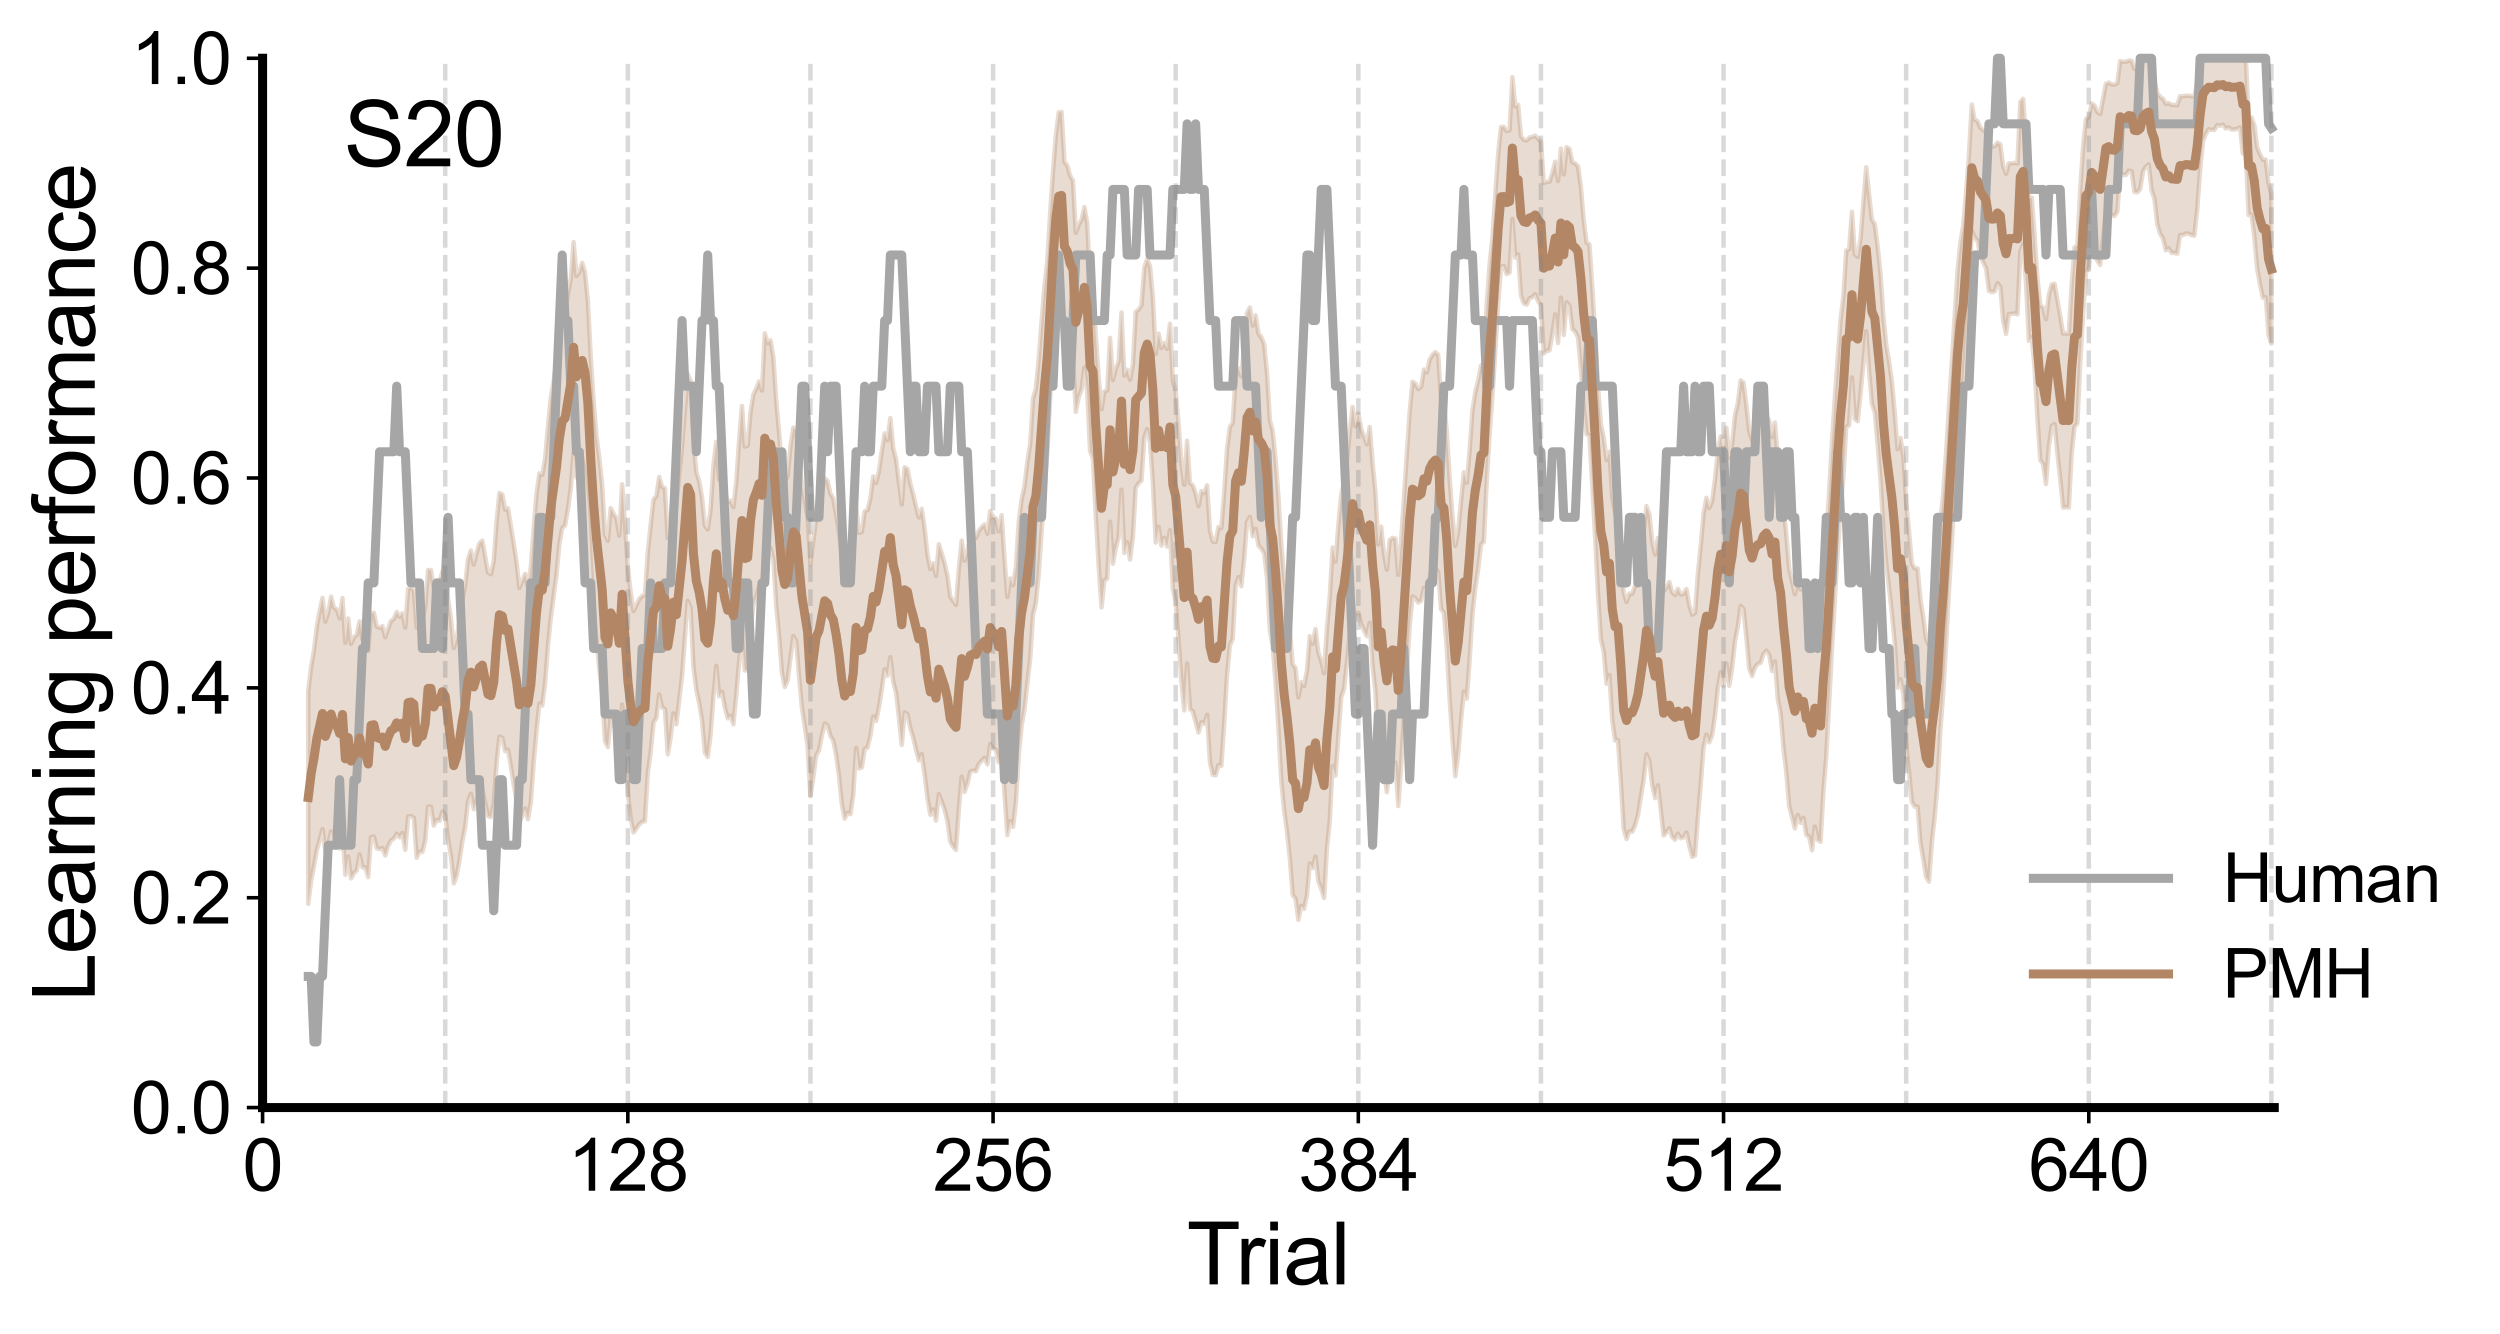 <?xml version="1.0" encoding="utf-8" standalone="no"?>
<!DOCTYPE svg PUBLIC "-//W3C//DTD SVG 1.1//EN"
  "http://www.w3.org/Graphics/SVG/1.1/DTD/svg11.dtd">
<svg xmlns:xlink="http://www.w3.org/1999/xlink" width="554.762pt" height="295.983pt" viewBox="0 0 554.762 295.983" xmlns="http://www.w3.org/2000/svg" version="1.1">
 <defs>
  <style type="text/css">*{stroke-linejoin: round; stroke-linecap: butt}</style>
 </defs>
 <g id="figure_1">
  <g id="patch_1">
   <path d="M 0 295.983 
L 554.762 295.983 
L 554.762 -0 
L 0 -0 
L 0 295.983 
z
" style="fill: none"/>
  </g>
  <g id="axes_1">
   <g id="patch_2">
    <path d="M 58.27 245.774 
L 504.67 245.774 
L 504.67 12.926 
L 58.27 12.926 
L 58.27 245.774 
z
" style="fill: none"/>
   </g>
   <g id="PolyCollection_1">
    <defs>
     <path id="m22830a7bd1" d="M 68.401 -142.612 
L 68.401 -95.409 
L 69.035 -100.478 
L 69.668 -103.756 
L 70.301 -107.303 
L 70.934 -109.605 
L 71.567 -112.022 
L 72.201 -107.106 
L 72.834 -108.511 
L 73.467 -111.487 
L 74.1 -109.538 
L 74.733 -109.25 
L 75.366 -107.682 
L 76 -111.632 
L 76.633 -101.851 
L 77.266 -105.909 
L 77.899 -101.063 
L 78.532 -102.199 
L 79.166 -102.82 
L 79.799 -106.37 
L 80.432 -103.497 
L 81.065 -103.512 
L 81.698 -101.333 
L 82.332 -110.232 
L 82.965 -110.343 
L 83.598 -107.764 
L 84.231 -107.539 
L 84.864 -107.8 
L 85.498 -106.145 
L 86.131 -108.269 
L 86.764 -109.475 
L 87.397 -109.864 
L 88.03 -110.986 
L 88.664 -110.159 
L 89.297 -111.134 
L 89.93 -107.402 
L 90.563 -114.791 
L 91.196 -114.907 
L 91.829 -114.5 
L 92.463 -105.643 
L 93.096 -106.942 
L 93.729 -106.945 
L 94.362 -109.409 
L 94.995 -116.978 
L 95.629 -116.977 
L 96.262 -112.788 
L 96.895 -113.996 
L 97.528 -113.836 
L 98.161 -115.856 
L 98.795 -115.039 
L 99.428 -109.864 
L 100.061 -105.992 
L 100.694 -99.954 
L 101.327 -101.647 
L 101.961 -105.009 
L 102.594 -109.248 
L 103.227 -112.465 
L 103.86 -118.106 
L 104.493 -119.847 
L 105.126 -116.4 
L 105.76 -118.282 
L 106.393 -120.262 
L 107.026 -120.766 
L 107.659 -117.909 
L 108.292 -114.927 
L 108.926 -114.667 
L 109.559 -117.531 
L 110.192 -126.641 
L 110.825 -132.542 
L 111.458 -132.272 
L 112.092 -129.282 
L 112.725 -129.623 
L 113.358 -125.925 
L 113.991 -121.949 
L 114.624 -118.208 
L 115.258 -113.621 
L 115.891 -114.845 
L 116.524 -116.567 
L 117.157 -114.195 
L 117.79 -117.913 
L 118.424 -126.709 
L 119.057 -133.797 
L 119.69 -139.872 
L 120.323 -139.41 
L 120.956 -144.363 
L 121.589 -152.512 
L 122.223 -158.88 
L 122.856 -163.683 
L 123.489 -168.404 
L 124.122 -175.217 
L 124.755 -178.797 
L 125.389 -179.349 
L 126.022 -182.927 
L 126.655 -187.656 
L 127.288 -195.57 
L 127.921 -190.022 
L 128.555 -191.429 
L 129.188 -194.327 
L 129.821 -190.896 
L 130.454 -183.756 
L 131.087 -171.396 
L 131.721 -161.258 
L 132.354 -153.853 
L 132.987 -147.657 
L 133.62 -142.038 
L 134.253 -131.548 
L 134.886 -130.191 
L 135.52 -136.724 
L 136.153 -135.39 
L 136.786 -133.77 
L 137.419 -129.368 
L 138.052 -139.652 
L 138.686 -130.036 
L 139.319 -120.102 
L 139.952 -114.305 
L 140.585 -111.261 
L 141.218 -112.104 
L 141.852 -113.083 
L 142.485 -113.577 
L 143.118 -113.769 
L 143.751 -124.455 
L 144.384 -129.069 
L 145.018 -135.687 
L 145.651 -136.617 
L 146.284 -141.887 
L 146.917 -138.992 
L 147.55 -138.665 
L 148.184 -128.591 
L 148.817 -132.232 
L 149.45 -137.671 
L 150.083 -135.246 
L 150.716 -140.678 
L 151.349 -145.98 
L 151.983 -154.583 
L 152.616 -162.655 
L 153.249 -161.155 
L 153.882 -148.021 
L 154.515 -142.891 
L 155.149 -140.022 
L 155.782 -136.054 
L 156.415 -128.965 
L 157.048 -127.997 
L 157.681 -132.923 
L 158.315 -141.455 
L 158.948 -148.227 
L 159.581 -141.489 
L 160.214 -142.496 
L 160.847 -138.983 
L 161.481 -136.587 
L 162.114 -137.12 
L 162.747 -135.266 
L 163.38 -141.759 
L 164.013 -149.162 
L 164.646 -155.048 
L 165.28 -147.188 
L 165.913 -147.408 
L 166.546 -156.455 
L 167.179 -161.729 
L 167.812 -163.685 
L 168.446 -165.951 
L 169.079 -162.811 
L 169.712 -175.453 
L 170.345 -173.963 
L 170.978 -174.419 
L 171.612 -171.644 
L 172.245 -161.544 
L 172.878 -155.069 
L 173.511 -146.701 
L 174.144 -143.536 
L 174.778 -144.961 
L 175.411 -149.989 
L 176.044 -154.849 
L 176.677 -153.694 
L 177.31 -145.926 
L 177.944 -139.026 
L 178.577 -134.836 
L 179.21 -130.367 
L 179.843 -119.269 
L 180.476 -123.518 
L 181.109 -128.293 
L 181.743 -129.477 
L 182.376 -132.717 
L 183.009 -135.443 
L 183.642 -134.952 
L 184.275 -132.688 
L 184.909 -131.583 
L 185.542 -128.461 
L 186.175 -123.81 
L 186.808 -117.467 
L 187.441 -114.332 
L 188.075 -115.624 
L 188.708 -115.314 
L 189.341 -119.529 
L 189.974 -130.013 
L 190.607 -125.451 
L 191.241 -125.688 
L 191.874 -129.799 
L 192.507 -130.087 
L 193.14 -132.686 
L 193.773 -137.002 
L 194.406 -135.991 
L 195.04 -138.961 
L 195.673 -143.039 
L 196.306 -147.461 
L 196.939 -146.031 
L 197.572 -150.149 
L 198.206 -144.709 
L 198.839 -142.285 
L 199.472 -136.829 
L 200.105 -130.666 
L 200.738 -137.906 
L 201.372 -137.483 
L 202.005 -134.405 
L 202.638 -132.33 
L 203.271 -129.598 
L 203.904 -127.251 
L 204.538 -128.626 
L 205.171 -124.113 
L 205.804 -118.985 
L 206.437 -115.18 
L 207.07 -116.369 
L 207.704 -113.888 
L 208.337 -119.762 
L 208.97 -118.092 
L 209.603 -116.356 
L 210.236 -113.792 
L 210.869 -109.214 
L 211.503 -108.093 
L 212.136 -107.395 
L 212.769 -116.355 
L 213.402 -123.627 
L 214.035 -120.258 
L 214.669 -122.007 
L 215.302 -124.722 
L 215.935 -124.997 
L 216.568 -124.841 
L 217.201 -126.464 
L 217.835 -127.132 
L 218.468 -127.797 
L 219.101 -126.35 
L 219.734 -130.886 
L 220.367 -129.881 
L 221.001 -129.592 
L 221.634 -126.833 
L 222.267 -130.057 
L 222.9 -119.838 
L 223.533 -110.665 
L 224.166 -113.751 
L 224.8 -112.499 
L 225.433 -117.922 
L 226.066 -128.619 
L 226.699 -134.92 
L 227.332 -138.573 
L 227.966 -144.242 
L 228.599 -149.752 
L 229.232 -159.542 
L 229.865 -162.157 
L 230.498 -168.56 
L 231.132 -177.999 
L 231.765 -187.67 
L 232.398 -195.527 
L 233.031 -207.625 
L 233.664 -218.713 
L 234.298 -228.984 
L 234.931 -233.847 
L 235.564 -234.102 
L 236.197 -222.617 
L 236.83 -221.14 
L 237.464 -217.996 
L 238.097 -216.554 
L 238.73 -204.577 
L 239.363 -207.798 
L 239.996 -209.49 
L 240.629 -214.41 
L 241.263 -209.038 
L 241.896 -195.926 
L 242.529 -194.233 
L 243.162 -181.445 
L 243.795 -170.581 
L 244.429 -161.208 
L 245.062 -167.21 
L 245.695 -167.549 
L 246.328 -180.209 
L 246.961 -170.875 
L 247.595 -174.365 
L 248.228 -176.715 
L 248.861 -187.302 
L 249.494 -173.269 
L 250.127 -175.66 
L 250.761 -171.809 
L 251.394 -176.756 
L 252.027 -187.771 
L 252.66 -188.761 
L 253.293 -189.341 
L 253.926 -198.879 
L 254.56 -200.75 
L 255.193 -197.808 
L 255.826 -188.811 
L 256.459 -175.592 
L 257.092 -179.085 
L 257.726 -174.91 
L 258.359 -176.647 
L 258.992 -174.687 
L 259.625 -178.342 
L 260.258 -165.386 
L 260.892 -162.454 
L 261.525 -154.005 
L 262.158 -144.888 
L 262.791 -138.345 
L 263.424 -148.728 
L 264.058 -138.65 
L 264.691 -138.135 
L 265.324 -135.741 
L 265.957 -133.433 
L 266.59 -135.726 
L 267.224 -135.34 
L 267.857 -137.357 
L 268.49 -126.867 
L 269.123 -124.038 
L 269.756 -123.938 
L 270.389 -126.238 
L 271.023 -126.032 
L 271.656 -135.557 
L 272.289 -146.187 
L 272.922 -152.795 
L 273.555 -154.235 
L 274.189 -166.013 
L 274.822 -167.927 
L 275.455 -165.9 
L 276.088 -172.092 
L 276.721 -180.144 
L 277.355 -181.283 
L 277.988 -176.957 
L 278.621 -178.613 
L 279.254 -174.911 
L 279.887 -174.27 
L 280.521 -173.189 
L 281.154 -167.807 
L 281.787 -156.231 
L 282.42 -152.551 
L 283.053 -144.508 
L 283.686 -134.467 
L 284.32 -122.731 
L 284.953 -116.163 
L 285.586 -111.504 
L 286.219 -105.516 
L 286.852 -97.381 
L 287.486 -96.586 
L 288.119 -91.857 
L 288.752 -94.968 
L 289.385 -94.307 
L 290.018 -97.309 
L 290.652 -104.387 
L 291.285 -103.339 
L 291.918 -105.893 
L 292.551 -100.382 
L 293.184 -98.79 
L 293.818 -96.701 
L 294.451 -107.681 
L 295.084 -113.914 
L 295.717 -125.986 
L 296.35 -123.874 
L 296.984 -132.553 
L 297.617 -141.257 
L 298.25 -143.139 
L 298.883 -148.959 
L 299.516 -155.053 
L 300.149 -162.783 
L 300.783 -158.301 
L 301.416 -160.04 
L 302.049 -157.493 
L 302.682 -156.121 
L 303.315 -154.823 
L 303.949 -157.774 
L 304.582 -148.116 
L 305.215 -142.423 
L 305.848 -129.728 
L 306.481 -132.407 
L 307.115 -125.437 
L 307.748 -120.183 
L 308.381 -126.184 
L 309.014 -126.927 
L 309.647 -126.766 
L 310.281 -117.117 
L 310.914 -126.051 
L 311.547 -136.773 
L 312.18 -146.74 
L 312.813 -157.225 
L 313.446 -163.61 
L 314.08 -163.213 
L 314.713 -162.279 
L 315.346 -162.661 
L 315.979 -165.518 
L 316.612 -165.041 
L 317.246 -167.864 
L 317.879 -169.206 
L 318.512 -169.951 
L 319.145 -169.023 
L 319.778 -160.787 
L 320.412 -160.019 
L 321.045 -152.184 
L 321.678 -140.892 
L 322.311 -131.766 
L 322.944 -123.722 
L 323.578 -128.572 
L 324.211 -136.264 
L 324.844 -142.515 
L 325.477 -140.959 
L 326.11 -149.505 
L 326.744 -159.603 
L 327.377 -165.423 
L 328.01 -169.654 
L 328.643 -175.127 
L 329.276 -175.783 
L 329.909 -189.052 
L 330.543 -199.551 
L 331.176 -208.066 
L 331.809 -217.802 
L 332.442 -228.408 
L 333.075 -236.807 
L 333.709 -236.913 
L 334.342 -235.164 
L 334.975 -235.457 
L 335.608 -247.396 
L 336.241 -238.822 
L 336.875 -239.522 
L 337.508 -230.408 
L 338.141 -228.652 
L 338.774 -228.396 
L 339.407 -229.783 
L 340.041 -230.041 
L 340.674 -230.688 
L 341.307 -229.13 
L 341.94 -228.287 
L 342.573 -217.568 
L 343.206 -218.137 
L 343.84 -218.222 
L 344.473 -221.772 
L 345.106 -226.211 
L 345.739 -219.867 
L 346.372 -229.949 
L 347.006 -221.631 
L 347.639 -228.913 
L 348.272 -228.158 
L 348.905 -222.998 
L 349.538 -222.395 
L 350.172 -221.158 
L 350.805 -214.045 
L 351.438 -205.387 
L 352.071 -199.605 
L 352.704 -199.343 
L 353.338 -188.277 
L 353.971 -176.638 
L 354.604 -164.161 
L 355.237 -154.194 
L 355.87 -151.366 
L 356.504 -144.264 
L 357.137 -146.228 
L 357.77 -136.123 
L 358.403 -131.664 
L 359.036 -131.776 
L 359.669 -122.611 
L 360.303 -111.965 
L 360.936 -109.796 
L 361.569 -111.469 
L 362.202 -111.422 
L 362.835 -112.831 
L 363.469 -115.11 
L 364.102 -119.076 
L 364.735 -122.948 
L 365.368 -128.567 
L 366.001 -127.133 
L 366.635 -121.772 
L 367.268 -118.88 
L 367.901 -121.716 
L 368.534 -116.23 
L 369.167 -110.585 
L 369.801 -111.296 
L 370.434 -112.191 
L 371.067 -110.244 
L 371.7 -109.649 
L 372.333 -110.998 
L 372.966 -109.967 
L 373.6 -110.158 
L 374.233 -111.229 
L 374.866 -108.237 
L 375.499 -105.846 
L 376.132 -106.128 
L 376.766 -114.55 
L 377.399 -122.01 
L 378.032 -130.188 
L 378.665 -132.971 
L 379.298 -131.258 
L 379.932 -132.804 
L 380.565 -137.21 
L 381.198 -143.316 
L 381.831 -146.838 
L 382.464 -143.704 
L 383.098 -148.754 
L 383.731 -143.81 
L 384.364 -147.778 
L 384.997 -153.641 
L 385.63 -156.871 
L 386.264 -161.505 
L 386.897 -160.882 
L 387.53 -154.6 
L 388.163 -147.594 
L 388.796 -145.96 
L 389.429 -147.838 
L 390.063 -148.651 
L 390.696 -148.9 
L 391.329 -150.881 
L 391.962 -151.595 
L 392.595 -150.67 
L 393.229 -147.08 
L 393.862 -149.197 
L 394.495 -140.904 
L 395.128 -137.629 
L 395.761 -130.113 
L 396.395 -124.508 
L 397.028 -117.154 
L 397.661 -114.635 
L 398.294 -112.162 
L 398.927 -115.151 
L 399.561 -113.388 
L 400.194 -114.513 
L 400.827 -110.752 
L 401.46 -110.299 
L 402.093 -107.305 
L 402.726 -112.563 
L 403.36 -109.621 
L 403.993 -109.186 
L 404.626 -120.383 
L 405.259 -128.137 
L 405.892 -139.866 
L 406.526 -151.99 
L 407.159 -162.927 
L 407.792 -173.701 
L 408.425 -183.112 
L 409.058 -190.418 
L 409.692 -201.229 
L 410.325 -201.61 
L 410.958 -212.197 
L 411.591 -203.027 
L 412.224 -202.495 
L 412.858 -208.625 
L 413.491 -215.417 
L 414.124 -222.456 
L 414.757 -213.652 
L 415.39 -206.379 
L 416.024 -204.493 
L 416.657 -197.378 
L 417.29 -189.583 
L 417.923 -178.507 
L 418.556 -170.899 
L 419.189 -165.568 
L 419.823 -159.8 
L 420.456 -153.203 
L 421.089 -143.386 
L 421.722 -145.256 
L 422.355 -141.868 
L 422.989 -130.807 
L 423.622 -124.712 
L 424.255 -118.008 
L 424.888 -116.994 
L 425.521 -116.974 
L 426.155 -109.01 
L 426.788 -105.299 
L 427.421 -101.338 
L 428.054 -100.334 
L 428.687 -109.136 
L 429.321 -114.697 
L 429.954 -122.154 
L 430.587 -133.948 
L 431.22 -142.419 
L 431.853 -153.055 
L 432.486 -164.98 
L 433.12 -175.367 
L 433.753 -187.245 
L 434.386 -198.657 
L 435.019 -206.598 
L 435.652 -211.099 
L 436.286 -221.432 
L 436.919 -231.719 
L 437.552 -244.764 
L 438.185 -243.351 
L 438.818 -242.506 
L 439.452 -239.193 
L 440.085 -237.744 
L 440.718 -236.45 
L 441.351 -231.456 
L 441.984 -231.189 
L 442.618 -231.286 
L 443.251 -233.148 
L 443.884 -232.284 
L 444.517 -224.777 
L 445.15 -221.904 
L 445.784 -226.312 
L 446.417 -226.305 
L 447.05 -226.457 
L 447.683 -226.218 
L 448.316 -240.185 
L 448.949 -241.814 
L 449.583 -233.097 
L 450.216 -220.353 
L 450.849 -221.134 
L 451.482 -214.558 
L 452.115 -203.054 
L 452.749 -193.913 
L 453.382 -192.968 
L 454.015 -188.569 
L 454.648 -196.928 
L 455.281 -201.425 
L 455.915 -201.86 
L 456.548 -195.398 
L 457.181 -189.586 
L 457.814 -183.351 
L 458.447 -183.434 
L 459.081 -183.358 
L 459.714 -195.342 
L 460.347 -201.258 
L 460.98 -202.03 
L 461.613 -215.472 
L 462.246 -226.521 
L 462.88 -235.601 
L 463.513 -236.6 
L 464.146 -242.411 
L 464.779 -241.31 
L 465.412 -238.148 
L 466.046 -237.192 
L 466.679 -243.223 
L 467.312 -248.897 
L 467.945 -249.243 
L 468.578 -248.165 
L 469.212 -248.059 
L 469.845 -248.978 
L 470.478 -257.733 
L 471.111 -257.185 
L 471.744 -257.164 
L 472.378 -258.14 
L 473.011 -257.965 
L 473.644 -253.407 
L 474.277 -253.297 
L 474.91 -254.014 
L 475.544 -257.908 
L 476.177 -258.997 
L 476.81 -259.505 
L 477.443 -253.832 
L 478.076 -251.877 
L 478.709 -246.249 
L 479.343 -244.116 
L 479.976 -243.062 
L 480.609 -240.459 
L 481.242 -240.881 
L 481.875 -239.875 
L 482.509 -239.867 
L 483.142 -239.71 
L 483.775 -243.842 
L 484.408 -243.813 
L 485.041 -244.17 
L 485.675 -244.1 
L 486.308 -243.803 
L 486.941 -243.679 
L 487.574 -249.441 
L 488.207 -258.125 
L 488.841 -264.677 
L 489.474 -266.267 
L 490.107 -267.295 
L 490.74 -267.17 
L 491.373 -267.14 
L 492.006 -268.218 
L 492.64 -268.081 
L 493.273 -268.326 
L 493.906 -267.473 
L 494.539 -267.694 
L 495.172 -267.245 
L 495.806 -267.261 
L 496.439 -267.384 
L 497.072 -267.738 
L 497.705 -261.896 
L 498.338 -261.953 
L 498.972 -248.27 
L 499.605 -248.373 
L 500.238 -243.497 
L 500.871 -236.458 
L 501.504 -232.809 
L 502.138 -229.875 
L 502.771 -230.013 
L 503.404 -221.616 
L 504.037 -219.726 
L 504.037 -252.756 
L 504.037 -252.756 
L 503.404 -255.253 
L 502.771 -260.585 
L 502.138 -260.535 
L 501.504 -261.765 
L 500.871 -263.239 
L 500.238 -268.189 
L 499.605 -269.933 
L 498.972 -269.908 
L 498.338 -283.756 
L 497.705 -283.744 
L 497.072 -286.016 
L 496.439 -285.972 
L 495.806 -285.956 
L 495.172 -285.954 
L 494.539 -286.013 
L 493.906 -285.986 
L 493.273 -286.109 
L 492.64 -286.078 
L 492.006 -286.093 
L 491.373 -285.936 
L 490.74 -285.94 
L 490.107 -285.975 
L 489.474 -285.804 
L 488.841 -285.406 
L 488.207 -282.57 
L 487.574 -277.803 
L 486.941 -274.584 
L 486.308 -274.63 
L 485.675 -274.738 
L 485.041 -274.763 
L 484.408 -274.632 
L 483.775 -274.643 
L 483.142 -272.631 
L 482.509 -272.694 
L 481.875 -272.698 
L 481.242 -273.105 
L 480.609 -272.94 
L 479.976 -274.072 
L 479.343 -274.472 
L 478.709 -275.337 
L 478.076 -278.315 
L 477.443 -279.901 
L 476.81 -282.751 
L 476.177 -282.623 
L 475.544 -282.33 
L 474.91 -280.892 
L 474.277 -280.651 
L 473.644 -280.685 
L 473.011 -282.507 
L 472.378 -282.554 
L 471.744 -282.277 
L 471.111 -282.282 
L 470.478 -282.432 
L 469.845 -277.547 
L 469.212 -277.225 
L 468.578 -277.261 
L 467.945 -277.647 
L 467.312 -277.39 
L 466.679 -274.113 
L 466.046 -270.71 
L 465.412 -271.104 
L 464.779 -272.602 
L 464.146 -273.025 
L 463.513 -269.991 
L 462.88 -269.567 
L 462.246 -263.317 
L 461.613 -253.861 
L 460.98 -241.462 
L 460.347 -241.092 
L 459.714 -232.855 
L 459.081 -221.97 
L 458.447 -222.005 
L 457.814 -221.967 
L 457.181 -225.799 
L 456.548 -229.412 
L 455.915 -233.009 
L 455.281 -232.846 
L 454.648 -230.528 
L 454.015 -225.167 
L 453.382 -227.774 
L 452.749 -228.187 
L 452.115 -234.302 
L 451.482 -243.663 
L 450.849 -252.153 
L 450.216 -251.827 
L 449.583 -264.963 
L 448.949 -274.066 
L 448.316 -273.372 
L 447.683 -259.729 
L 447.05 -259.827 
L 446.417 -259.759 
L 445.784 -259.762 
L 445.15 -257.415 
L 444.517 -259.084 
L 443.884 -263.962 
L 443.251 -264.313 
L 442.618 -263.529 
L 441.984 -263.491 
L 441.351 -263.599 
L 440.718 -266.609 
L 440.085 -267.109 
L 439.452 -267.637 
L 438.818 -269.107 
L 438.185 -269.406 
L 437.552 -272.765 
L 436.919 -261.54 
L 436.286 -253.306 
L 435.652 -245.873 
L 435.019 -242.081 
L 434.386 -235.874 
L 433.753 -225.867 
L 433.12 -215.537 
L 432.486 -205.935 
L 431.853 -195.521 
L 431.22 -186.766 
L 430.587 -179.655 
L 429.954 -169.294 
L 429.321 -163.971 
L 428.687 -159.979 
L 428.054 -152.772 
L 427.421 -154.109 
L 426.788 -158.991 
L 426.155 -162.987 
L 425.521 -169.848 
L 424.888 -169.87 
L 424.255 -170.946 
L 423.622 -177.998 
L 422.989 -184.573 
L 422.355 -194.75 
L 421.722 -198.784 
L 421.089 -196.284 
L 420.456 -204.354 
L 419.823 -211.296 
L 419.189 -215.712 
L 418.556 -219.552 
L 417.923 -225.951 
L 417.29 -235.308 
L 416.657 -241.323 
L 416.024 -246.228 
L 415.39 -247.22 
L 414.757 -252.786 
L 414.124 -258.865 
L 413.491 -251.045 
L 412.858 -242.904 
L 412.224 -238.993 
L 411.591 -239.536 
L 410.958 -248.983 
L 410.325 -240.678 
L 409.692 -240.385 
L 409.058 -230.314 
L 408.425 -224.955 
L 407.792 -216.478 
L 407.159 -207.643 
L 406.526 -197.752 
L 405.892 -186.797 
L 405.259 -176.581 
L 404.626 -170.169 
L 403.993 -160.603 
L 403.36 -161.217 
L 402.726 -165.104 
L 402.093 -159.261 
L 401.46 -161.93 
L 400.827 -162.246 
L 400.194 -166.16 
L 399.561 -165.187 
L 398.927 -167.499 
L 398.294 -164.114 
L 397.661 -167.003 
L 397.028 -169.808 
L 396.395 -177.357 
L 395.761 -183.685 
L 395.128 -191.243 
L 394.495 -194.422 
L 393.862 -202.22 
L 393.229 -198.987 
L 392.595 -202.602 
L 391.962 -203.826 
L 391.329 -203.24 
L 390.696 -201.771 
L 390.063 -201.545 
L 389.429 -200.789 
L 388.796 -198.322 
L 388.163 -200.272 
L 387.53 -206.047 
L 386.897 -211.099 
L 386.264 -211.564 
L 385.63 -206.523 
L 384.997 -203.819 
L 384.364 -197.441 
L 383.731 -194.341 
L 383.098 -201.053 
L 382.464 -195.637 
L 381.831 -199.132 
L 381.198 -195.75 
L 380.565 -189.638 
L 379.932 -184.831 
L 379.298 -183.258 
L 378.665 -185.529 
L 378.032 -182.026 
L 377.399 -174.947 
L 376.766 -168.591 
L 376.132 -159.955 
L 375.499 -159.584 
L 374.866 -161.667 
L 374.233 -165.262 
L 373.6 -164.252 
L 372.966 -164.045 
L 372.333 -165.328 
L 371.7 -163.933 
L 371.067 -164.569 
L 370.434 -166.827 
L 369.801 -165.628 
L 369.167 -164.841 
L 368.534 -170.426 
L 367.901 -176.615 
L 367.268 -172.927 
L 366.635 -175.794 
L 366.001 -181.887 
L 365.368 -183.672 
L 364.735 -178.124 
L 364.102 -173.301 
L 363.469 -168.746 
L 362.835 -166.01 
L 362.202 -164.218 
L 361.569 -164.269 
L 360.936 -162.398 
L 360.303 -164.549 
L 359.669 -174.641 
L 359.036 -182.214 
L 358.403 -182.125 
L 357.77 -185.558 
L 357.137 -195.755 
L 356.504 -193.884 
L 355.87 -198.911 
L 355.237 -201.917 
L 354.604 -210.335 
L 353.971 -221.916 
L 353.338 -232.117 
L 352.704 -241.756 
L 352.071 -242.133 
L 351.438 -247.098 
L 350.805 -254.466 
L 350.172 -259.101 
L 349.538 -259.715 
L 348.905 -259.993 
L 348.272 -262.946 
L 347.639 -263.337 
L 347.006 -257.297 
L 346.372 -263.033 
L 345.739 -255.821 
L 345.106 -260.103 
L 344.473 -257.593 
L 343.84 -255.682 
L 343.206 -255.643 
L 342.573 -255.364 
L 341.94 -264.633 
L 341.307 -265.133 
L 340.674 -265.882 
L 340.041 -265.596 
L 339.407 -265.479 
L 338.774 -264.832 
L 338.141 -264.946 
L 337.508 -265.773 
L 336.875 -272.715 
L 336.241 -272.405 
L 335.608 -278.855 
L 334.975 -267.1 
L 334.342 -266.899 
L 333.709 -267.828 
L 333.075 -267.787 
L 332.442 -261.747 
L 331.809 -252.807 
L 331.176 -243.209 
L 330.543 -237.234 
L 329.909 -228.528 
L 329.276 -215.23 
L 328.643 -214.871 
L 328.01 -211.513 
L 327.377 -208.989 
L 326.744 -204.888 
L 326.11 -195.96 
L 325.477 -188.834 
L 324.844 -191.168 
L 324.211 -184.752 
L 323.578 -178.17 
L 322.944 -174.859 
L 322.311 -181.368 
L 321.678 -189.808 
L 321.045 -200.41 
L 320.412 -206.462 
L 319.778 -207.42 
L 319.145 -217.287 
L 318.512 -217.849 
L 317.879 -217.236 
L 317.246 -216.201 
L 316.612 -213.368 
L 315.979 -213.984 
L 315.346 -210.168 
L 314.713 -209.626 
L 314.08 -210.825 
L 313.446 -211.274 
L 312.813 -204.58 
L 312.18 -195.197 
L 311.547 -185.602 
L 310.914 -175.803 
L 310.281 -168.441 
L 309.647 -176.488 
L 309.014 -176.62 
L 308.381 -176.165 
L 307.748 -169.583 
L 307.115 -173.127 
L 306.481 -179.119 
L 305.848 -175.152 
L 305.215 -186.798 
L 304.582 -193.192 
L 303.949 -201.242 
L 303.315 -197.353 
L 302.682 -199.085 
L 302.049 -200.874 
L 301.416 -204.217 
L 300.783 -201.4 
L 300.149 -205.659 
L 299.516 -199.981 
L 298.883 -193.554 
L 298.25 -189.145 
L 297.617 -186.049 
L 296.984 -179.408 
L 296.35 -171.32 
L 295.717 -174.49 
L 295.084 -163.655 
L 294.451 -156.551 
L 293.818 -146.592 
L 293.184 -149.346 
L 292.551 -151.134 
L 291.918 -156.377 
L 291.285 -153.147 
L 290.652 -154.802 
L 290.018 -147.17 
L 289.385 -143.755 
L 288.752 -144.623 
L 288.119 -141.235 
L 287.486 -147.74 
L 286.852 -148.556 
L 286.219 -156.31 
L 285.586 -162.507 
L 284.953 -167.904 
L 284.32 -175.254 
L 283.686 -185.696 
L 283.053 -194.021 
L 282.42 -200.318 
L 281.787 -202.744 
L 281.154 -213.226 
L 280.521 -219.635 
L 279.887 -221.158 
L 279.254 -221.975 
L 278.621 -226.014 
L 277.988 -223.748 
L 277.355 -227.747 
L 276.721 -226.555 
L 276.088 -218.953 
L 275.455 -212.456 
L 274.822 -214.225 
L 274.189 -212.484 
L 273.555 -202.138 
L 272.922 -201.3 
L 272.289 -196.402 
L 271.656 -186.825 
L 271.023 -178.831 
L 270.389 -179.021 
L 269.756 -175.706 
L 269.123 -175.827 
L 268.49 -178.209 
L 267.857 -188.295 
L 267.224 -186.58 
L 266.59 -186.994 
L 265.957 -183.673 
L 265.324 -186.479 
L 264.691 -188.279 
L 264.058 -188.776 
L 263.424 -198.177 
L 262.791 -188.417 
L 262.158 -193.274 
L 261.525 -201.877 
L 260.892 -209.119 
L 260.258 -211.486 
L 259.625 -224.136 
L 258.992 -218.557 
L 258.359 -219.866 
L 257.726 -218.771 
L 257.092 -221.941 
L 256.459 -217.417 
L 255.826 -230.105 
L 255.193 -236.919 
L 254.56 -238.505 
L 253.926 -236.583 
L 253.293 -228.223 
L 252.66 -227.277 
L 252.027 -226.762 
L 251.394 -215.121 
L 250.761 -211.731 
L 250.127 -213.937 
L 249.494 -212.639 
L 248.861 -226.633 
L 248.228 -215.828 
L 247.595 -214.138 
L 246.961 -211.632 
L 246.328 -221.009 
L 245.695 -209.309 
L 245.062 -209.133 
L 244.429 -205.171 
L 243.795 -212.293 
L 243.162 -221.414 
L 242.529 -232.912 
L 241.896 -233.759 
L 241.263 -246.505 
L 240.629 -250.03 
L 239.996 -247.179 
L 239.363 -246.092 
L 238.73 -244.346 
L 238.097 -255.918 
L 237.464 -256.995 
L 236.83 -259.254 
L 236.197 -260.093 
L 235.564 -271.145 
L 234.931 -271.021 
L 234.298 -265.826 
L 233.664 -257.949 
L 233.031 -248.555 
L 232.398 -238.043 
L 231.765 -232.434 
L 231.132 -224.564 
L 230.498 -216.325 
L 229.865 -209.755 
L 229.232 -207.59 
L 228.599 -197.437 
L 227.966 -193.438 
L 227.332 -188.09 
L 226.699 -185.19 
L 226.066 -180.205 
L 225.433 -170.149 
L 224.8 -166.125 
L 224.166 -167.627 
L 223.533 -163.507 
L 222.9 -172.032 
L 222.267 -181.66 
L 221.634 -178.055 
L 221.001 -180.953 
L 220.367 -181.307 
L 219.734 -182.575 
L 219.101 -177.541 
L 218.468 -179.609 
L 217.835 -179 
L 217.201 -178.196 
L 216.568 -176.626 
L 215.935 -176.779 
L 215.302 -176.386 
L 214.669 -173.715 
L 214.035 -171.552 
L 213.402 -176.032 
L 212.769 -169.785 
L 212.136 -161.763 
L 211.503 -162.619 
L 210.869 -163.636 
L 210.236 -168.279 
L 209.603 -171.053 
L 208.97 -173.179 
L 208.337 -175.216 
L 207.704 -168.225 
L 207.07 -170.988 
L 206.437 -169.711 
L 205.804 -172.977 
L 205.171 -178.9 
L 204.538 -183.082 
L 203.904 -181.155 
L 203.271 -183.593 
L 202.638 -186.327 
L 202.005 -188.671 
L 201.372 -191.93 
L 200.738 -192.294 
L 200.105 -184.041 
L 199.472 -188.937 
L 198.839 -194.05 
L 198.206 -196.584 
L 197.572 -203.211 
L 196.939 -198.259 
L 196.306 -199.786 
L 195.673 -195.92 
L 195.04 -191.404 
L 194.406 -188.819 
L 193.773 -190.27 
L 193.14 -185.394 
L 192.507 -182.808 
L 191.874 -182.505 
L 191.241 -177.943 
L 190.607 -177.742 
L 189.974 -183.496 
L 189.341 -173.525 
L 188.708 -169.748 
L 188.075 -170.039 
L 187.441 -168.727 
L 186.808 -172.614 
L 186.175 -177.79 
L 185.542 -181.837 
L 184.909 -185.413 
L 184.275 -186.441 
L 183.642 -189.24 
L 183.009 -189.883 
L 182.376 -186.541 
L 181.743 -182.59 
L 181.109 -180.954 
L 180.476 -176.036 
L 179.843 -170.734 
L 179.21 -181.063 
L 178.577 -185.002 
L 177.944 -188.331 
L 177.31 -194.046 
L 176.677 -200.409 
L 176.044 -201.084 
L 175.411 -196.916 
L 174.778 -190.365 
L 174.144 -189.038 
L 173.511 -192.206 
L 172.878 -200.062 
L 172.245 -207.071 
L 171.612 -216.733 
L 170.978 -220.453 
L 170.345 -219.857 
L 169.712 -222.035 
L 169.079 -209.321 
L 168.446 -211.342 
L 167.812 -209.716 
L 167.179 -208.41 
L 166.546 -204.529 
L 165.913 -197.125 
L 165.28 -196.894 
L 164.646 -205.904 
L 164.013 -198.25 
L 163.38 -189.082 
L 162.747 -183.473 
L 162.114 -184.879 
L 161.481 -184.537 
L 160.847 -187.029 
L 160.214 -190.998 
L 159.581 -189.588 
L 158.948 -197.95 
L 158.315 -192.732 
L 157.681 -182.886 
L 157.048 -178.509 
L 156.415 -179.351 
L 155.782 -185.559 
L 155.149 -189.161 
L 154.515 -191.265 
L 153.882 -198.172 
L 153.249 -211.426 
L 152.616 -212.989 
L 151.983 -204.97 
L 151.349 -196.92 
L 150.716 -190.632 
L 150.083 -183.896 
L 149.45 -187.058 
L 148.817 -180.763 
L 148.184 -176.576 
L 147.55 -187.628 
L 146.917 -187.974 
L 146.284 -190.143 
L 145.651 -185.887 
L 145.018 -185.139 
L 144.384 -179.466 
L 143.751 -173.444 
L 143.118 -163.925 
L 142.485 -163.736 
L 141.852 -163.041 
L 141.218 -161.698 
L 140.585 -160.36 
L 139.952 -164.532 
L 139.319 -169.902 
L 138.686 -179.672 
L 138.052 -188.549 
L 137.419 -177.126 
L 136.786 -180.985 
L 136.153 -181.998 
L 135.52 -183.237 
L 134.886 -175.988 
L 134.253 -177.402 
L 133.62 -188.421 
L 132.987 -194.399 
L 132.354 -199.243 
L 131.721 -207.126 
L 131.087 -216.845 
L 130.454 -229.167 
L 129.821 -235.527 
L 129.188 -237.657 
L 128.555 -235.636 
L 127.921 -234.749 
L 127.288 -242.257 
L 126.655 -234.066 
L 126.022 -230.724 
L 125.389 -227.051 
L 124.755 -226.206 
L 124.122 -222.07 
L 123.489 -216.132 
L 122.856 -211.329 
L 122.223 -207.738 
L 121.589 -201.325 
L 120.956 -194.182 
L 120.323 -190.605 
L 119.69 -190.919 
L 119.057 -186.43 
L 118.424 -178.769 
L 117.79 -170.024 
L 117.157 -165.617 
L 116.524 -168.63 
L 115.891 -167.06 
L 115.258 -165.54 
L 114.624 -171.213 
L 113.991 -175.444 
L 113.358 -179.305 
L 112.725 -183.197 
L 112.092 -182.886 
L 111.458 -186.276 
L 110.825 -186.59 
L 110.192 -180.167 
L 109.559 -171.462 
L 108.926 -168.555 
L 108.292 -168.922 
L 107.659 -172.55 
L 107.026 -176.016 
L 106.393 -175.434 
L 105.76 -173.361 
L 105.126 -170.712 
L 104.493 -173.815 
L 103.86 -172.004 
L 103.227 -166.138 
L 102.594 -162.819 
L 101.961 -158.195 
L 101.327 -154.311 
L 100.694 -152.204 
L 100.061 -158.757 
L 99.428 -163.183 
L 98.795 -168.03 
L 98.161 -169.129 
L 97.528 -166.762 
L 96.895 -166.935 
L 96.262 -165.422 
L 95.629 -169.48 
L 94.995 -169.48 
L 94.362 -161.403 
L 93.729 -158.342 
L 93.096 -158.336 
L 92.463 -156.722 
L 91.829 -164.97 
L 91.196 -165.507 
L 90.563 -165.35 
L 89.93 -156.723 
L 89.297 -159.885 
L 88.664 -159.119 
L 88.03 -160.173 
L 87.397 -158.631 
L 86.764 -158.205 
L 86.131 -156.468 
L 85.498 -154.588 
L 84.864 -157.041 
L 84.231 -156.649 
L 83.598 -156.961 
L 82.965 -159.995 
L 82.332 -159.847 
L 81.698 -151.555 
L 81.065 -154.121 
L 80.432 -154.1 
L 79.799 -158.106 
L 79.166 -155.089 
L 78.532 -154.565 
L 77.899 -153.119 
L 77.266 -158.729 
L 76.633 -153.342 
L 76 -163.263 
L 75.366 -158.778 
L 74.733 -160.734 
L 74.1 -161.159 
L 73.467 -163.582 
L 72.834 -160.046 
L 72.201 -158.044 
L 71.567 -163.307 
L 70.934 -160.436 
L 70.301 -156.864 
L 69.668 -151.624 
L 69.035 -147.981 
L 68.401 -142.612 
z
" style="stroke: #b38665; stroke-opacity: 0.3"/>
    </defs>
    <g clip-path="url(#pfbc2119af7)">
     <use xlink:href="#m22830a7bd1" x="0" y="295.983" style="fill: #b38665; fill-opacity: 0.3; stroke: #b38665; stroke-opacity: 0.3"/>
    </g>
   </g>
   <g id="matplotlib.axis_1">
    <g id="xtick_1">
     <g id="line2d_1">
      <defs>
       <path id="m37b9bee832" d="M 0 0 
L 0 3.5 
" style="stroke: #000000; stroke-width: 0.8"/>
      </defs>
      <g>
       <use xlink:href="#m37b9bee832" x="58.27" y="245.774" style="stroke: #000000; stroke-width: 0.8"/>
      </g>
     </g>
     <g id="text_1">
      <!-- 0 -->
      <g transform="translate(53.822 264.227) scale(0.16 -0.16)">
       <defs>
        <path id="ArialMT-30" d="M 266 2259 
Q 266 3072 433 3567 
Q 600 4063 929 4331 
Q 1259 4600 1759 4600 
Q 2128 4600 2406 4451 
Q 2684 4303 2865 4023 
Q 3047 3744 3150 3342 
Q 3253 2941 3253 2259 
Q 3253 1453 3087 958 
Q 2922 463 2592 192 
Q 2263 -78 1759 -78 
Q 1097 -78 719 397 
Q 266 969 266 2259 
z
M 844 2259 
Q 844 1131 1108 757 
Q 1372 384 1759 384 
Q 2147 384 2411 759 
Q 2675 1134 2675 2259 
Q 2675 3391 2411 3762 
Q 2147 4134 1753 4134 
Q 1366 4134 1134 3806 
Q 844 3388 844 2259 
z
" transform="scale(0.016)"/>
       </defs>
       <use xlink:href="#ArialMT-30"/>
      </g>
     </g>
    </g>
    <g id="xtick_2">
     <g id="line2d_2">
      <g>
       <use xlink:href="#m37b9bee832" x="139.319" y="245.774" style="stroke: #000000; stroke-width: 0.8"/>
      </g>
     </g>
     <g id="text_2">
      <!-- 128 -->
      <g transform="translate(125.973 264.227) scale(0.16 -0.16)">
       <defs>
        <path id="ArialMT-31" d="M 2384 0 
L 1822 0 
L 1822 3584 
Q 1619 3391 1289 3197 
Q 959 3003 697 2906 
L 697 3450 
Q 1169 3672 1522 3987 
Q 1875 4303 2022 4600 
L 2384 4600 
L 2384 0 
z
" transform="scale(0.016)"/>
        <path id="ArialMT-32" d="M 3222 541 
L 3222 0 
L 194 0 
Q 188 203 259 391 
Q 375 700 629 1000 
Q 884 1300 1366 1694 
Q 2113 2306 2375 2664 
Q 2638 3022 2638 3341 
Q 2638 3675 2398 3904 
Q 2159 4134 1775 4134 
Q 1369 4134 1125 3890 
Q 881 3647 878 3216 
L 300 3275 
Q 359 3922 746 4261 
Q 1134 4600 1788 4600 
Q 2447 4600 2831 4234 
Q 3216 3869 3216 3328 
Q 3216 3053 3103 2787 
Q 2991 2522 2730 2228 
Q 2469 1934 1863 1422 
Q 1356 997 1212 845 
Q 1069 694 975 541 
L 3222 541 
z
" transform="scale(0.016)"/>
        <path id="ArialMT-38" d="M 1131 2484 
Q 781 2613 612 2850 
Q 444 3088 444 3419 
Q 444 3919 803 4259 
Q 1163 4600 1759 4600 
Q 2359 4600 2725 4251 
Q 3091 3903 3091 3403 
Q 3091 3084 2923 2848 
Q 2756 2613 2416 2484 
Q 2838 2347 3058 2040 
Q 3278 1734 3278 1309 
Q 3278 722 2862 322 
Q 2447 -78 1769 -78 
Q 1091 -78 675 323 
Q 259 725 259 1325 
Q 259 1772 486 2073 
Q 713 2375 1131 2484 
z
M 1019 3438 
Q 1019 3113 1228 2906 
Q 1438 2700 1772 2700 
Q 2097 2700 2305 2904 
Q 2513 3109 2513 3406 
Q 2513 3716 2298 3927 
Q 2084 4138 1766 4138 
Q 1444 4138 1231 3931 
Q 1019 3725 1019 3438 
z
M 838 1322 
Q 838 1081 952 856 
Q 1066 631 1291 507 
Q 1516 384 1775 384 
Q 2178 384 2440 643 
Q 2703 903 2703 1303 
Q 2703 1709 2433 1975 
Q 2163 2241 1756 2241 
Q 1359 2241 1098 1978 
Q 838 1716 838 1322 
z
" transform="scale(0.016)"/>
       </defs>
       <use xlink:href="#ArialMT-31"/>
       <use xlink:href="#ArialMT-32" x="55.615"/>
       <use xlink:href="#ArialMT-38" x="111.23"/>
      </g>
     </g>
    </g>
    <g id="xtick_3">
     <g id="line2d_3">
      <g>
       <use xlink:href="#m37b9bee832" x="220.367" y="245.774" style="stroke: #000000; stroke-width: 0.8"/>
      </g>
     </g>
     <g id="text_3">
      <!-- 256 -->
      <g transform="translate(207.021 264.227) scale(0.16 -0.16)">
       <defs>
        <path id="ArialMT-35" d="M 266 1200 
L 856 1250 
Q 922 819 1161 601 
Q 1400 384 1738 384 
Q 2144 384 2425 690 
Q 2706 997 2706 1503 
Q 2706 1984 2436 2262 
Q 2166 2541 1728 2541 
Q 1456 2541 1237 2417 
Q 1019 2294 894 2097 
L 366 2166 
L 809 4519 
L 3088 4519 
L 3088 3981 
L 1259 3981 
L 1013 2750 
Q 1425 3038 1878 3038 
Q 2478 3038 2890 2622 
Q 3303 2206 3303 1553 
Q 3303 931 2941 478 
Q 2500 -78 1738 -78 
Q 1113 -78 717 272 
Q 322 622 266 1200 
z
" transform="scale(0.016)"/>
        <path id="ArialMT-36" d="M 3184 3459 
L 2625 3416 
Q 2550 3747 2413 3897 
Q 2184 4138 1850 4138 
Q 1581 4138 1378 3988 
Q 1113 3794 959 3422 
Q 806 3050 800 2363 
Q 1003 2672 1297 2822 
Q 1591 2972 1913 2972 
Q 2475 2972 2870 2558 
Q 3266 2144 3266 1488 
Q 3266 1056 3080 686 
Q 2894 316 2569 119 
Q 2244 -78 1831 -78 
Q 1128 -78 684 439 
Q 241 956 241 2144 
Q 241 3472 731 4075 
Q 1159 4600 1884 4600 
Q 2425 4600 2770 4297 
Q 3116 3994 3184 3459 
z
M 888 1484 
Q 888 1194 1011 928 
Q 1134 663 1356 523 
Q 1578 384 1822 384 
Q 2178 384 2434 671 
Q 2691 959 2691 1453 
Q 2691 1928 2437 2201 
Q 2184 2475 1800 2475 
Q 1419 2475 1153 2201 
Q 888 1928 888 1484 
z
" transform="scale(0.016)"/>
       </defs>
       <use xlink:href="#ArialMT-32"/>
       <use xlink:href="#ArialMT-35" x="55.615"/>
       <use xlink:href="#ArialMT-36" x="111.23"/>
      </g>
     </g>
    </g>
    <g id="xtick_4">
     <g id="line2d_4">
      <g>
       <use xlink:href="#m37b9bee832" x="301.416" y="245.774" style="stroke: #000000; stroke-width: 0.8"/>
      </g>
     </g>
     <g id="text_4">
      <!-- 384 -->
      <g transform="translate(288.07 264.227) scale(0.16 -0.16)">
       <defs>
        <path id="ArialMT-33" d="M 269 1209 
L 831 1284 
Q 928 806 1161 595 
Q 1394 384 1728 384 
Q 2125 384 2398 659 
Q 2672 934 2672 1341 
Q 2672 1728 2419 1979 
Q 2166 2231 1775 2231 
Q 1616 2231 1378 2169 
L 1441 2663 
Q 1497 2656 1531 2656 
Q 1891 2656 2178 2843 
Q 2466 3031 2466 3422 
Q 2466 3731 2256 3934 
Q 2047 4138 1716 4138 
Q 1388 4138 1169 3931 
Q 950 3725 888 3313 
L 325 3413 
Q 428 3978 793 4289 
Q 1159 4600 1703 4600 
Q 2078 4600 2393 4439 
Q 2709 4278 2876 4000 
Q 3044 3722 3044 3409 
Q 3044 3113 2884 2869 
Q 2725 2625 2413 2481 
Q 2819 2388 3044 2092 
Q 3269 1797 3269 1353 
Q 3269 753 2831 336 
Q 2394 -81 1725 -81 
Q 1122 -81 723 278 
Q 325 638 269 1209 
z
" transform="scale(0.016)"/>
        <path id="ArialMT-34" d="M 2069 0 
L 2069 1097 
L 81 1097 
L 81 1613 
L 2172 4581 
L 2631 4581 
L 2631 1613 
L 3250 1613 
L 3250 1097 
L 2631 1097 
L 2631 0 
L 2069 0 
z
M 2069 1613 
L 2069 3678 
L 634 1613 
L 2069 1613 
z
" transform="scale(0.016)"/>
       </defs>
       <use xlink:href="#ArialMT-33"/>
       <use xlink:href="#ArialMT-38" x="55.615"/>
       <use xlink:href="#ArialMT-34" x="111.23"/>
      </g>
     </g>
    </g>
    <g id="xtick_5">
     <g id="line2d_5">
      <g>
       <use xlink:href="#m37b9bee832" x="382.464" y="245.774" style="stroke: #000000; stroke-width: 0.8"/>
      </g>
     </g>
     <g id="text_5">
      <!-- 512 -->
      <g transform="translate(369.118 264.227) scale(0.16 -0.16)">
       <use xlink:href="#ArialMT-35"/>
       <use xlink:href="#ArialMT-31" x="55.615"/>
       <use xlink:href="#ArialMT-32" x="111.23"/>
      </g>
     </g>
    </g>
    <g id="xtick_6">
     <g id="line2d_6">
      <g>
       <use xlink:href="#m37b9bee832" x="463.513" y="245.774" style="stroke: #000000; stroke-width: 0.8"/>
      </g>
     </g>
     <g id="text_6">
      <!-- 640 -->
      <g transform="translate(450.167 264.227) scale(0.16 -0.16)">
       <use xlink:href="#ArialMT-36"/>
       <use xlink:href="#ArialMT-34" x="55.615"/>
       <use xlink:href="#ArialMT-30" x="111.23"/>
      </g>
     </g>
    </g>
    <g id="text_7">
     <!-- Trial -->
     <g transform="translate(263.356 285.007) scale(0.19 -0.19)">
      <defs>
       <path id="ArialMT-54" d="M 1659 0 
L 1659 4041 
L 150 4041 
L 150 4581 
L 3781 4581 
L 3781 4041 
L 2266 4041 
L 2266 0 
L 1659 0 
z
" transform="scale(0.016)"/>
       <path id="ArialMT-72" d="M 416 0 
L 416 3319 
L 922 3319 
L 922 2816 
Q 1116 3169 1280 3281 
Q 1444 3394 1641 3394 
Q 1925 3394 2219 3213 
L 2025 2691 
Q 1819 2813 1613 2813 
Q 1428 2813 1281 2702 
Q 1134 2591 1072 2394 
Q 978 2094 978 1738 
L 978 0 
L 416 0 
z
" transform="scale(0.016)"/>
       <path id="ArialMT-69" d="M 425 3934 
L 425 4581 
L 988 4581 
L 988 3934 
L 425 3934 
z
M 425 0 
L 425 3319 
L 988 3319 
L 988 0 
L 425 0 
z
" transform="scale(0.016)"/>
       <path id="ArialMT-61" d="M 2588 409 
Q 2275 144 1986 34 
Q 1697 -75 1366 -75 
Q 819 -75 525 192 
Q 231 459 231 875 
Q 231 1119 342 1320 
Q 453 1522 633 1644 
Q 813 1766 1038 1828 
Q 1203 1872 1538 1913 
Q 2219 1994 2541 2106 
Q 2544 2222 2544 2253 
Q 2544 2597 2384 2738 
Q 2169 2928 1744 2928 
Q 1347 2928 1158 2789 
Q 969 2650 878 2297 
L 328 2372 
Q 403 2725 575 2942 
Q 747 3159 1072 3276 
Q 1397 3394 1825 3394 
Q 2250 3394 2515 3294 
Q 2781 3194 2906 3042 
Q 3031 2891 3081 2659 
Q 3109 2516 3109 2141 
L 3109 1391 
Q 3109 606 3145 398 
Q 3181 191 3288 0 
L 2700 0 
Q 2613 175 2588 409 
z
M 2541 1666 
Q 2234 1541 1622 1453 
Q 1275 1403 1131 1340 
Q 988 1278 909 1158 
Q 831 1038 831 891 
Q 831 666 1001 516 
Q 1172 366 1500 366 
Q 1825 366 2078 508 
Q 2331 650 2450 897 
Q 2541 1088 2541 1459 
L 2541 1666 
z
" transform="scale(0.016)"/>
       <path id="ArialMT-6c" d="M 409 0 
L 409 4581 
L 972 4581 
L 972 0 
L 409 0 
z
" transform="scale(0.016)"/>
      </defs>
      <use xlink:href="#ArialMT-54"/>
      <use xlink:href="#ArialMT-72" x="57.334"/>
      <use xlink:href="#ArialMT-69" x="90.635"/>
      <use xlink:href="#ArialMT-61" x="112.852"/>
      <use xlink:href="#ArialMT-6c" x="168.467"/>
     </g>
    </g>
   </g>
   <g id="matplotlib.axis_2">
    <g id="ytick_1">
     <g id="line2d_7">
      <defs>
       <path id="m724061e4e9" d="M 0 0 
L -3.5 0 
" style="stroke: #000000; stroke-width: 0.8"/>
      </defs>
      <g>
       <use xlink:href="#m724061e4e9" x="58.27" y="245.774" style="stroke: #000000; stroke-width: 0.8"/>
      </g>
     </g>
     <g id="text_8">
      <!-- 0.0 -->
      <g transform="translate(29.03 251.5) scale(0.16 -0.16)">
       <defs>
        <path id="ArialMT-2e" d="M 581 0 
L 581 641 
L 1222 641 
L 1222 0 
L 581 0 
z
" transform="scale(0.016)"/>
       </defs>
       <use xlink:href="#ArialMT-30"/>
       <use xlink:href="#ArialMT-2e" x="55.615"/>
       <use xlink:href="#ArialMT-30" x="83.398"/>
      </g>
     </g>
    </g>
    <g id="ytick_2">
     <g id="line2d_8">
      <g>
       <use xlink:href="#m724061e4e9" x="58.27" y="199.205" style="stroke: #000000; stroke-width: 0.8"/>
      </g>
     </g>
     <g id="text_9">
      <!-- 0.2 -->
      <g transform="translate(29.03 204.931) scale(0.16 -0.16)">
       <use xlink:href="#ArialMT-30"/>
       <use xlink:href="#ArialMT-2e" x="55.615"/>
       <use xlink:href="#ArialMT-32" x="83.398"/>
      </g>
     </g>
    </g>
    <g id="ytick_3">
     <g id="line2d_9">
      <g>
       <use xlink:href="#m724061e4e9" x="58.27" y="152.635" style="stroke: #000000; stroke-width: 0.8"/>
      </g>
     </g>
     <g id="text_10">
      <!-- 0.4 -->
      <g transform="translate(29.03 158.361) scale(0.16 -0.16)">
       <use xlink:href="#ArialMT-30"/>
       <use xlink:href="#ArialMT-2e" x="55.615"/>
       <use xlink:href="#ArialMT-34" x="83.398"/>
      </g>
     </g>
    </g>
    <g id="ytick_4">
     <g id="line2d_10">
      <g>
       <use xlink:href="#m724061e4e9" x="58.27" y="106.065" style="stroke: #000000; stroke-width: 0.8"/>
      </g>
     </g>
     <g id="text_11">
      <!-- 0.6 -->
      <g transform="translate(29.03 111.792) scale(0.16 -0.16)">
       <use xlink:href="#ArialMT-30"/>
       <use xlink:href="#ArialMT-2e" x="55.615"/>
       <use xlink:href="#ArialMT-36" x="83.398"/>
      </g>
     </g>
    </g>
    <g id="ytick_5">
     <g id="line2d_11">
      <g>
       <use xlink:href="#m724061e4e9" x="58.27" y="59.496" style="stroke: #000000; stroke-width: 0.8"/>
      </g>
     </g>
     <g id="text_12">
      <!-- 0.8 -->
      <g transform="translate(29.03 65.222) scale(0.16 -0.16)">
       <use xlink:href="#ArialMT-30"/>
       <use xlink:href="#ArialMT-2e" x="55.615"/>
       <use xlink:href="#ArialMT-38" x="83.398"/>
      </g>
     </g>
    </g>
    <g id="ytick_6">
     <g id="line2d_12">
      <g>
       <use xlink:href="#m724061e4e9" x="58.27" y="12.926" style="stroke: #000000; stroke-width: 0.8"/>
      </g>
     </g>
     <g id="text_13">
      <!-- 1.0 -->
      <g transform="translate(29.03 18.652) scale(0.16 -0.16)">
       <use xlink:href="#ArialMT-31"/>
       <use xlink:href="#ArialMT-2e" x="55.615"/>
       <use xlink:href="#ArialMT-30" x="83.398"/>
      </g>
     </g>
    </g>
    <g id="text_14">
     <!-- Learning performance -->
     <g transform="translate(21.031 222.287) rotate(-90) scale(0.19 -0.19)">
      <defs>
       <path id="ArialMT-4c" d="M 469 0 
L 469 4581 
L 1075 4581 
L 1075 541 
L 3331 541 
L 3331 0 
L 469 0 
z
" transform="scale(0.016)"/>
       <path id="ArialMT-65" d="M 2694 1069 
L 3275 997 
Q 3138 488 2766 206 
Q 2394 -75 1816 -75 
Q 1088 -75 661 373 
Q 234 822 234 1631 
Q 234 2469 665 2931 
Q 1097 3394 1784 3394 
Q 2450 3394 2872 2941 
Q 3294 2488 3294 1666 
Q 3294 1616 3291 1516 
L 816 1516 
Q 847 969 1125 678 
Q 1403 388 1819 388 
Q 2128 388 2347 550 
Q 2566 713 2694 1069 
z
M 847 1978 
L 2700 1978 
Q 2663 2397 2488 2606 
Q 2219 2931 1791 2931 
Q 1403 2931 1139 2672 
Q 875 2413 847 1978 
z
" transform="scale(0.016)"/>
       <path id="ArialMT-6e" d="M 422 0 
L 422 3319 
L 928 3319 
L 928 2847 
Q 1294 3394 1984 3394 
Q 2284 3394 2536 3286 
Q 2788 3178 2913 3003 
Q 3038 2828 3088 2588 
Q 3119 2431 3119 2041 
L 3119 0 
L 2556 0 
L 2556 2019 
Q 2556 2363 2490 2533 
Q 2425 2703 2258 2804 
Q 2091 2906 1866 2906 
Q 1506 2906 1245 2678 
Q 984 2450 984 1813 
L 984 0 
L 422 0 
z
" transform="scale(0.016)"/>
       <path id="ArialMT-67" d="M 319 -275 
L 866 -356 
Q 900 -609 1056 -725 
Q 1266 -881 1628 -881 
Q 2019 -881 2231 -725 
Q 2444 -569 2519 -288 
Q 2563 -116 2559 434 
Q 2191 0 1641 0 
Q 956 0 581 494 
Q 206 988 206 1678 
Q 206 2153 378 2554 
Q 550 2956 876 3175 
Q 1203 3394 1644 3394 
Q 2231 3394 2613 2919 
L 2613 3319 
L 3131 3319 
L 3131 450 
Q 3131 -325 2973 -648 
Q 2816 -972 2473 -1159 
Q 2131 -1347 1631 -1347 
Q 1038 -1347 672 -1080 
Q 306 -813 319 -275 
z
M 784 1719 
Q 784 1066 1043 766 
Q 1303 466 1694 466 
Q 2081 466 2343 764 
Q 2606 1063 2606 1700 
Q 2606 2309 2336 2618 
Q 2066 2928 1684 2928 
Q 1309 2928 1046 2623 
Q 784 2319 784 1719 
z
" transform="scale(0.016)"/>
       <path id="ArialMT-20" transform="scale(0.016)"/>
       <path id="ArialMT-70" d="M 422 -1272 
L 422 3319 
L 934 3319 
L 934 2888 
Q 1116 3141 1344 3267 
Q 1572 3394 1897 3394 
Q 2322 3394 2647 3175 
Q 2972 2956 3137 2557 
Q 3303 2159 3303 1684 
Q 3303 1175 3120 767 
Q 2938 359 2589 142 
Q 2241 -75 1856 -75 
Q 1575 -75 1351 44 
Q 1128 163 984 344 
L 984 -1272 
L 422 -1272 
z
M 931 1641 
Q 931 1000 1190 694 
Q 1450 388 1819 388 
Q 2194 388 2461 705 
Q 2728 1022 2728 1688 
Q 2728 2322 2467 2637 
Q 2206 2953 1844 2953 
Q 1484 2953 1207 2617 
Q 931 2281 931 1641 
z
" transform="scale(0.016)"/>
       <path id="ArialMT-66" d="M 556 0 
L 556 2881 
L 59 2881 
L 59 3319 
L 556 3319 
L 556 3672 
Q 556 4006 616 4169 
Q 697 4388 901 4523 
Q 1106 4659 1475 4659 
Q 1713 4659 2000 4603 
L 1916 4113 
Q 1741 4144 1584 4144 
Q 1328 4144 1222 4034 
Q 1116 3925 1116 3625 
L 1116 3319 
L 1763 3319 
L 1763 2881 
L 1116 2881 
L 1116 0 
L 556 0 
z
" transform="scale(0.016)"/>
       <path id="ArialMT-6f" d="M 213 1659 
Q 213 2581 725 3025 
Q 1153 3394 1769 3394 
Q 2453 3394 2887 2945 
Q 3322 2497 3322 1706 
Q 3322 1066 3130 698 
Q 2938 331 2570 128 
Q 2203 -75 1769 -75 
Q 1072 -75 642 372 
Q 213 819 213 1659 
z
M 791 1659 
Q 791 1022 1069 705 
Q 1347 388 1769 388 
Q 2188 388 2466 706 
Q 2744 1025 2744 1678 
Q 2744 2294 2464 2611 
Q 2184 2928 1769 2928 
Q 1347 2928 1069 2612 
Q 791 2297 791 1659 
z
" transform="scale(0.016)"/>
       <path id="ArialMT-6d" d="M 422 0 
L 422 3319 
L 925 3319 
L 925 2853 
Q 1081 3097 1340 3245 
Q 1600 3394 1931 3394 
Q 2300 3394 2536 3241 
Q 2772 3088 2869 2813 
Q 3263 3394 3894 3394 
Q 4388 3394 4653 3120 
Q 4919 2847 4919 2278 
L 4919 0 
L 4359 0 
L 4359 2091 
Q 4359 2428 4304 2576 
Q 4250 2725 4106 2815 
Q 3963 2906 3769 2906 
Q 3419 2906 3187 2673 
Q 2956 2441 2956 1928 
L 2956 0 
L 2394 0 
L 2394 2156 
Q 2394 2531 2256 2718 
Q 2119 2906 1806 2906 
Q 1569 2906 1367 2781 
Q 1166 2656 1075 2415 
Q 984 2175 984 1722 
L 984 0 
L 422 0 
z
" transform="scale(0.016)"/>
       <path id="ArialMT-63" d="M 2588 1216 
L 3141 1144 
Q 3050 572 2676 248 
Q 2303 -75 1759 -75 
Q 1078 -75 664 370 
Q 250 816 250 1647 
Q 250 2184 428 2587 
Q 606 2991 970 3192 
Q 1334 3394 1763 3394 
Q 2303 3394 2647 3120 
Q 2991 2847 3088 2344 
L 2541 2259 
Q 2463 2594 2264 2762 
Q 2066 2931 1784 2931 
Q 1359 2931 1093 2626 
Q 828 2322 828 1663 
Q 828 994 1084 691 
Q 1341 388 1753 388 
Q 2084 388 2306 591 
Q 2528 794 2588 1216 
z
" transform="scale(0.016)"/>
      </defs>
      <use xlink:href="#ArialMT-4c"/>
      <use xlink:href="#ArialMT-65" x="55.615"/>
      <use xlink:href="#ArialMT-61" x="111.23"/>
      <use xlink:href="#ArialMT-72" x="166.846"/>
      <use xlink:href="#ArialMT-6e" x="200.146"/>
      <use xlink:href="#ArialMT-69" x="255.762"/>
      <use xlink:href="#ArialMT-6e" x="277.979"/>
      <use xlink:href="#ArialMT-67" x="333.594"/>
      <use xlink:href="#ArialMT-20" x="389.209"/>
      <use xlink:href="#ArialMT-70" x="416.992"/>
      <use xlink:href="#ArialMT-65" x="472.607"/>
      <use xlink:href="#ArialMT-72" x="528.223"/>
      <use xlink:href="#ArialMT-66" x="561.523"/>
      <use xlink:href="#ArialMT-6f" x="589.307"/>
      <use xlink:href="#ArialMT-72" x="644.922"/>
      <use xlink:href="#ArialMT-6d" x="678.223"/>
      <use xlink:href="#ArialMT-61" x="761.523"/>
      <use xlink:href="#ArialMT-6e" x="817.139"/>
      <use xlink:href="#ArialMT-63" x="872.754"/>
      <use xlink:href="#ArialMT-65" x="922.754"/>
     </g>
    </g>
   </g>
   <g id="line2d_13">
    <path d="M 68.401 216.668 
L 69.035 216.668 
L 69.668 231.221 
L 70.301 231.221 
L 70.934 216.668 
L 71.567 216.668 
L 72.834 187.562 
L 74.733 187.562 
L 75.366 173.009 
L 76 187.562 
L 77.899 187.562 
L 78.532 173.009 
L 79.166 173.009 
L 80.432 143.903 
L 81.065 143.903 
L 81.698 129.35 
L 82.965 129.35 
L 84.231 100.244 
L 87.397 100.244 
L 88.03 85.691 
L 88.664 100.244 
L 89.93 100.244 
L 91.196 129.35 
L 93.096 129.35 
L 93.729 143.903 
L 96.262 143.903 
L 96.895 129.35 
L 97.528 129.35 
L 98.161 143.903 
L 99.428 114.797 
L 100.061 129.35 
L 101.961 129.35 
L 103.227 158.456 
L 103.86 158.456 
L 104.493 173.009 
L 106.393 173.009 
L 107.026 187.562 
L 108.926 187.562 
L 109.559 202.115 
L 110.825 173.009 
L 111.458 173.009 
L 112.092 187.562 
L 114.624 187.562 
L 115.258 173.009 
L 115.891 173.009 
L 117.79 129.35 
L 119.057 129.35 
L 119.69 114.797 
L 120.323 114.797 
L 120.956 129.35 
L 121.589 114.797 
L 122.223 114.797 
L 124.755 56.585 
L 125.389 71.138 
L 126.022 71.138 
L 126.655 85.691 
L 127.288 85.691 
L 127.921 100.244 
L 128.555 100.244 
L 129.821 129.35 
L 131.087 129.35 
L 131.721 143.903 
L 133.62 143.903 
L 134.253 158.456 
L 136.786 158.456 
L 137.419 173.009 
L 138.052 173.009 
L 138.686 158.456 
L 139.952 158.456 
L 140.585 173.009 
L 141.218 173.009 
L 142.485 143.903 
L 143.751 143.903 
L 144.384 129.35 
L 145.018 143.903 
L 146.917 143.903 
L 147.55 129.35 
L 148.817 129.35 
L 151.349 71.138 
L 151.983 85.691 
L 153.882 85.691 
L 154.515 100.244 
L 155.782 71.138 
L 156.415 71.138 
L 157.048 56.585 
L 157.681 71.138 
L 158.315 71.138 
L 158.948 85.691 
L 159.581 85.691 
L 161.481 129.35 
L 162.747 129.35 
L 163.38 143.903 
L 164.013 143.903 
L 164.646 129.35 
L 165.913 129.35 
L 167.179 158.456 
L 167.812 158.456 
L 169.079 129.35 
L 169.712 129.35 
L 170.978 100.244 
L 172.245 100.244 
L 172.878 114.797 
L 173.511 100.244 
L 174.144 114.797 
L 174.778 114.797 
L 175.411 129.35 
L 176.044 129.35 
L 177.944 85.691 
L 178.577 85.691 
L 179.843 114.797 
L 181.743 114.797 
L 183.009 85.691 
L 183.642 100.244 
L 184.275 85.691 
L 185.542 85.691 
L 187.441 129.35 
L 188.708 129.35 
L 189.974 100.244 
L 191.241 100.244 
L 191.874 85.691 
L 192.507 100.244 
L 193.14 100.244 
L 193.773 85.691 
L 195.673 85.691 
L 196.306 71.138 
L 196.939 71.138 
L 197.572 56.585 
L 200.105 56.585 
L 202.005 100.244 
L 202.638 85.691 
L 203.271 85.691 
L 203.904 100.244 
L 205.171 100.244 
L 205.804 85.691 
L 207.704 85.691 
L 208.337 100.244 
L 210.236 100.244 
L 210.869 85.691 
L 212.769 85.691 
L 213.402 100.244 
L 214.669 100.244 
L 216.568 143.903 
L 218.468 143.903 
L 219.101 158.456 
L 222.267 158.456 
L 222.9 173.009 
L 223.533 158.456 
L 224.166 158.456 
L 224.8 173.009 
L 227.332 114.797 
L 227.966 129.35 
L 228.599 129.35 
L 229.232 114.797 
L 231.132 114.797 
L 232.398 85.691 
L 233.664 85.691 
L 234.931 56.585 
L 235.564 71.138 
L 236.197 71.138 
L 236.83 85.691 
L 237.464 85.691 
L 238.73 56.585 
L 241.896 56.585 
L 242.529 71.138 
L 245.062 71.138 
L 245.695 56.585 
L 246.328 56.585 
L 246.961 42.032 
L 249.494 42.032 
L 250.127 56.585 
L 252.027 56.585 
L 252.66 42.032 
L 254.56 42.032 
L 255.193 56.585 
L 259.625 56.585 
L 260.258 42.032 
L 262.791 42.032 
L 263.424 27.479 
L 264.058 42.032 
L 264.691 42.032 
L 265.324 27.479 
L 265.957 42.032 
L 267.224 42.032 
L 268.49 71.138 
L 269.756 71.138 
L 270.389 85.691 
L 273.555 85.691 
L 274.189 71.138 
L 276.088 71.138 
L 276.721 85.691 
L 278.621 85.691 
L 279.887 114.797 
L 280.521 100.244 
L 281.154 100.244 
L 283.053 143.903 
L 285.586 143.903 
L 286.852 114.797 
L 287.486 114.797 
L 290.018 56.585 
L 290.652 56.585 
L 291.285 71.138 
L 291.918 71.138 
L 293.184 42.032 
L 294.451 42.032 
L 296.35 85.691 
L 297.617 85.691 
L 300.783 158.456 
L 301.416 158.456 
L 302.049 143.903 
L 302.682 143.903 
L 304.582 187.562 
L 305.848 158.456 
L 306.481 158.456 
L 307.115 173.009 
L 308.381 173.009 
L 309.014 158.456 
L 310.914 158.456 
L 311.547 143.903 
L 312.813 173.009 
L 313.446 158.456 
L 315.979 158.456 
L 317.246 129.35 
L 317.879 129.35 
L 318.512 114.797 
L 319.145 114.797 
L 320.412 85.691 
L 321.678 85.691 
L 322.944 56.585 
L 324.211 56.585 
L 324.844 42.032 
L 325.477 56.585 
L 326.744 56.585 
L 327.377 71.138 
L 329.276 71.138 
L 329.909 85.691 
L 330.543 85.691 
L 331.176 71.138 
L 334.342 71.138 
L 334.975 85.691 
L 335.608 71.138 
L 340.041 71.138 
L 341.307 100.244 
L 341.94 100.244 
L 342.573 114.797 
L 343.84 114.797 
L 344.473 100.244 
L 346.372 100.244 
L 347.006 114.797 
L 349.538 114.797 
L 350.805 85.691 
L 352.071 85.691 
L 352.704 71.138 
L 353.338 71.138 
L 353.971 85.691 
L 357.77 85.691 
L 359.669 129.35 
L 360.936 129.35 
L 361.569 114.797 
L 362.835 114.797 
L 363.469 129.35 
L 364.102 114.797 
L 364.735 129.35 
L 365.368 129.35 
L 366.001 143.903 
L 367.901 143.903 
L 369.801 100.244 
L 372.966 100.244 
L 373.6 85.691 
L 374.233 100.244 
L 375.499 100.244 
L 376.132 85.691 
L 376.766 100.244 
L 377.399 100.244 
L 378.032 85.691 
L 379.298 85.691 
L 379.932 100.244 
L 382.464 100.244 
L 383.731 129.35 
L 384.997 100.244 
L 385.63 100.244 
L 386.264 114.797 
L 386.897 114.797 
L 387.53 100.244 
L 389.429 100.244 
L 390.063 85.691 
L 391.329 85.691 
L 392.595 114.797 
L 393.229 100.244 
L 394.495 100.244 
L 395.128 114.797 
L 395.761 114.797 
L 396.395 100.244 
L 397.028 100.244 
L 397.661 114.797 
L 398.294 114.797 
L 398.927 129.35 
L 400.827 129.35 
L 401.46 143.903 
L 402.093 143.903 
L 402.726 129.35 
L 403.36 143.903 
L 403.993 129.35 
L 404.626 129.35 
L 405.259 114.797 
L 405.892 114.797 
L 406.526 129.35 
L 407.792 100.244 
L 408.425 114.797 
L 409.692 114.797 
L 410.325 129.35 
L 410.958 129.35 
L 411.591 114.797 
L 412.224 114.797 
L 412.858 129.35 
L 413.491 114.797 
L 414.757 143.903 
L 415.39 143.903 
L 416.657 114.797 
L 417.923 143.903 
L 419.189 143.903 
L 419.823 158.456 
L 420.456 158.456 
L 421.089 173.009 
L 421.722 173.009 
L 422.355 158.456 
L 423.622 158.456 
L 424.255 143.903 
L 424.888 143.903 
L 425.521 158.456 
L 428.054 158.456 
L 429.954 114.797 
L 434.386 114.797 
L 435.652 85.691 
L 436.919 85.691 
L 438.185 56.585 
L 440.085 56.585 
L 441.351 27.479 
L 442.618 27.479 
L 443.251 12.926 
L 443.884 12.926 
L 444.517 27.479 
L 449.583 27.479 
L 450.216 42.032 
L 453.382 42.032 
L 454.015 56.585 
L 454.648 42.032 
L 457.181 42.032 
L 457.814 56.585 
L 463.513 56.585 
L 464.146 42.032 
L 464.779 56.585 
L 467.312 56.585 
L 467.945 42.032 
L 469.845 42.032 
L 470.478 27.479 
L 474.277 27.479 
L 474.91 12.926 
L 477.443 12.926 
L 478.076 27.479 
L 487.574 27.479 
L 488.207 12.926 
L 502.771 12.926 
L 503.404 27.479 
L 504.037 28.449 
L 504.037 28.449 
" style="fill: none; stroke: #a6a6a6; stroke-width: 2; stroke-linecap: square"/>
   </g>
   <g id="line2d_14">
    <path d="M 68.401 176.972 
L 69.035 171.753 
L 69.668 168.293 
L 70.301 163.899 
L 71.567 158.318 
L 72.201 163.408 
L 72.834 161.704 
L 73.467 158.449 
L 74.1 160.634 
L 74.733 160.991 
L 75.366 162.752 
L 76 158.536 
L 76.633 168.386 
L 77.266 163.664 
L 77.899 168.892 
L 78.532 167.601 
L 79.166 167.028 
L 79.799 163.744 
L 80.432 167.185 
L 81.065 167.166 
L 81.698 169.539 
L 82.332 160.943 
L 82.965 160.814 
L 83.598 163.62 
L 84.231 163.889 
L 84.864 163.562 
L 85.498 165.616 
L 86.131 163.615 
L 86.764 162.143 
L 87.397 161.735 
L 88.03 160.403 
L 88.664 161.344 
L 89.297 160.474 
L 89.93 163.921 
L 90.563 155.913 
L 91.196 155.776 
L 91.829 156.248 
L 92.463 164.8 
L 93.096 163.344 
L 93.729 163.339 
L 94.362 160.577 
L 94.995 152.754 
L 95.629 152.754 
L 96.262 156.878 
L 96.895 155.517 
L 97.528 155.684 
L 98.161 153.49 
L 98.795 154.448 
L 100.694 169.904 
L 101.327 168.004 
L 101.961 164.381 
L 102.594 159.949 
L 103.227 156.681 
L 103.86 150.928 
L 104.493 149.152 
L 105.126 152.427 
L 106.393 148.135 
L 107.026 147.592 
L 108.292 154.058 
L 108.926 154.372 
L 109.559 151.486 
L 110.192 142.579 
L 110.825 136.417 
L 111.458 136.709 
L 112.092 139.899 
L 112.725 139.573 
L 114.624 151.272 
L 115.258 156.402 
L 115.891 155.03 
L 116.524 153.384 
L 117.157 156.077 
L 117.79 152.014 
L 119.057 135.869 
L 119.69 130.587 
L 120.323 130.975 
L 120.956 126.71 
L 122.223 112.674 
L 123.489 103.715 
L 124.122 97.339 
L 124.755 93.481 
L 125.389 92.783 
L 126.655 85.122 
L 127.288 77.069 
L 127.921 83.597 
L 128.555 82.45 
L 129.188 79.991 
L 129.821 82.771 
L 130.454 89.521 
L 131.087 101.862 
L 131.721 111.791 
L 132.354 119.435 
L 133.62 130.753 
L 134.253 141.508 
L 134.886 142.893 
L 135.52 136.002 
L 136.786 138.605 
L 137.419 142.736 
L 138.052 131.882 
L 139.319 150.981 
L 139.952 156.565 
L 140.585 160.172 
L 141.852 157.921 
L 142.485 157.326 
L 143.118 157.136 
L 143.751 147.033 
L 145.018 135.57 
L 145.651 134.731 
L 146.284 129.967 
L 146.917 132.5 
L 147.55 132.836 
L 148.184 143.399 
L 148.817 139.485 
L 149.45 133.619 
L 150.083 136.412 
L 151.349 124.533 
L 152.616 108.161 
L 153.249 109.693 
L 153.882 122.887 
L 154.515 128.905 
L 155.149 131.391 
L 155.782 135.176 
L 156.415 141.825 
L 157.048 142.73 
L 157.681 138.078 
L 158.315 128.89 
L 158.948 122.894 
L 159.581 130.444 
L 160.214 129.235 
L 160.847 132.977 
L 161.481 135.421 
L 162.114 134.983 
L 162.747 136.613 
L 163.38 130.562 
L 164.013 122.277 
L 164.646 115.507 
L 165.28 123.942 
L 165.913 123.716 
L 166.546 115.491 
L 167.179 110.913 
L 167.812 109.282 
L 168.446 107.336 
L 169.079 109.916 
L 169.712 97.239 
L 170.345 99.073 
L 170.978 98.547 
L 171.612 101.794 
L 172.245 111.676 
L 172.878 118.418 
L 173.511 126.529 
L 174.144 129.696 
L 174.778 128.32 
L 175.411 122.53 
L 176.044 118.016 
L 176.677 118.931 
L 177.944 132.304 
L 179.21 140.268 
L 179.843 150.982 
L 181.109 141.359 
L 181.743 139.949 
L 183.009 133.32 
L 183.642 133.887 
L 184.275 136.418 
L 184.909 137.485 
L 185.542 140.834 
L 186.175 145.183 
L 186.808 150.942 
L 187.441 154.453 
L 188.075 153.151 
L 188.708 153.452 
L 189.341 149.456 
L 189.974 139.228 
L 190.607 144.386 
L 191.241 144.167 
L 191.874 139.831 
L 192.507 139.535 
L 193.14 136.943 
L 193.773 132.347 
L 194.406 133.578 
L 195.04 130.8 
L 196.306 122.359 
L 196.939 123.838 
L 197.572 119.303 
L 198.206 125.336 
L 198.839 127.815 
L 200.105 138.63 
L 200.738 130.883 
L 201.372 131.276 
L 202.005 134.445 
L 202.638 136.654 
L 203.904 141.78 
L 204.538 140.129 
L 205.171 144.476 
L 205.804 150.002 
L 206.437 153.537 
L 207.07 152.304 
L 207.704 154.926 
L 208.337 148.493 
L 209.603 152.278 
L 210.236 154.947 
L 210.869 159.558 
L 211.503 160.627 
L 212.136 161.404 
L 212.769 152.913 
L 213.402 146.153 
L 214.035 150.078 
L 214.669 148.122 
L 215.302 145.429 
L 215.935 145.095 
L 216.568 145.249 
L 217.201 143.653 
L 218.468 142.28 
L 219.101 144.037 
L 219.734 139.252 
L 220.367 140.389 
L 221.001 140.71 
L 221.634 143.539 
L 222.267 140.124 
L 223.533 158.897 
L 224.166 155.294 
L 224.8 156.671 
L 225.433 151.947 
L 226.066 141.571 
L 226.699 135.928 
L 227.332 132.651 
L 228.599 122.389 
L 229.232 112.417 
L 229.865 110.027 
L 230.498 103.54 
L 231.765 85.931 
L 232.398 79.198 
L 233.664 57.652 
L 234.298 48.578 
L 234.931 43.549 
L 235.564 43.36 
L 236.197 54.628 
L 236.83 55.786 
L 237.464 58.487 
L 238.097 59.747 
L 238.73 71.521 
L 239.363 69.038 
L 239.996 67.649 
L 240.629 63.763 
L 241.263 68.211 
L 241.896 81.14 
L 242.529 82.41 
L 243.162 94.553 
L 244.429 112.793 
L 245.062 107.812 
L 245.695 107.554 
L 246.328 95.374 
L 246.961 104.729 
L 247.595 101.731 
L 248.228 99.711 
L 248.861 89.015 
L 249.494 103.029 
L 250.127 101.184 
L 250.761 104.213 
L 251.394 100.044 
L 252.027 88.716 
L 253.293 87.201 
L 253.926 78.252 
L 254.56 76.355 
L 255.193 78.619 
L 255.826 86.525 
L 256.459 99.478 
L 257.092 95.469 
L 257.726 99.142 
L 258.359 97.727 
L 258.992 99.361 
L 259.625 94.744 
L 260.258 107.547 
L 260.892 110.197 
L 262.791 132.602 
L 263.424 122.53 
L 264.058 132.27 
L 264.691 132.776 
L 265.324 134.873 
L 265.957 137.43 
L 266.59 134.623 
L 267.224 135.023 
L 267.857 133.156 
L 268.49 143.445 
L 269.123 146.05 
L 269.756 146.161 
L 270.389 143.353 
L 271.023 143.551 
L 272.289 124.688 
L 272.922 118.935 
L 273.555 117.796 
L 274.189 106.735 
L 274.822 104.907 
L 275.455 106.805 
L 276.088 100.46 
L 276.721 92.633 
L 277.355 91.468 
L 277.988 95.63 
L 278.621 93.669 
L 279.254 97.54 
L 279.887 98.269 
L 280.521 99.571 
L 281.154 105.466 
L 281.787 116.495 
L 282.42 119.548 
L 283.053 126.719 
L 283.686 135.902 
L 284.32 146.99 
L 284.953 153.949 
L 285.586 158.977 
L 286.219 165.07 
L 286.852 173.014 
L 287.486 173.82 
L 288.119 179.437 
L 288.752 176.188 
L 289.385 176.952 
L 290.018 173.743 
L 290.652 166.388 
L 291.285 167.74 
L 291.918 164.848 
L 292.551 170.225 
L 293.184 171.915 
L 293.818 174.336 
L 294.451 163.867 
L 295.084 157.198 
L 295.717 145.745 
L 296.35 148.386 
L 297.617 132.33 
L 298.25 129.841 
L 298.883 124.727 
L 300.149 111.762 
L 300.783 116.132 
L 301.416 113.854 
L 302.049 116.799 
L 303.315 119.895 
L 303.949 116.475 
L 304.582 125.329 
L 305.215 131.372 
L 305.848 143.543 
L 306.481 140.22 
L 307.115 146.701 
L 307.748 151.1 
L 308.381 144.808 
L 309.014 144.209 
L 309.647 144.356 
L 310.281 153.204 
L 310.914 145.056 
L 312.813 115.081 
L 313.446 108.541 
L 314.08 108.964 
L 314.713 110.03 
L 315.346 109.568 
L 315.979 106.232 
L 316.612 106.779 
L 317.246 103.95 
L 317.879 102.762 
L 318.512 102.083 
L 319.145 102.828 
L 319.778 111.879 
L 320.412 112.742 
L 321.045 119.685 
L 321.678 130.633 
L 322.944 146.692 
L 323.578 142.612 
L 324.844 129.141 
L 325.477 131.086 
L 326.11 123.25 
L 326.744 113.737 
L 327.377 108.777 
L 328.01 105.399 
L 328.643 100.984 
L 329.276 100.476 
L 329.909 87.193 
L 330.543 77.59 
L 331.176 70.345 
L 332.442 50.905 
L 333.075 43.686 
L 333.709 43.612 
L 334.342 44.951 
L 334.975 44.704 
L 335.608 32.857 
L 336.241 40.369 
L 336.875 39.864 
L 337.508 47.893 
L 338.141 49.184 
L 338.774 49.369 
L 339.407 48.351 
L 340.041 48.164 
L 340.674 47.698 
L 341.307 48.851 
L 341.94 49.523 
L 342.573 59.517 
L 343.206 59.093 
L 343.84 59.031 
L 344.473 56.3 
L 345.106 52.825 
L 345.739 58.139 
L 346.372 49.492 
L 347.006 56.519 
L 347.639 49.858 
L 348.272 50.431 
L 348.905 54.488 
L 349.538 54.928 
L 350.172 55.853 
L 350.805 61.727 
L 351.438 69.74 
L 352.071 75.114 
L 352.704 75.433 
L 353.971 96.706 
L 354.604 108.735 
L 355.237 117.927 
L 355.87 120.844 
L 356.504 126.909 
L 357.137 124.991 
L 357.77 135.142 
L 358.403 139.089 
L 359.036 138.987 
L 359.669 147.357 
L 360.303 157.726 
L 360.936 159.886 
L 361.569 158.114 
L 362.202 158.163 
L 362.835 156.562 
L 363.469 154.055 
L 364.735 145.447 
L 365.368 139.863 
L 366.001 141.473 
L 366.635 147.2 
L 367.268 150.079 
L 367.901 146.818 
L 369.167 158.27 
L 369.801 157.521 
L 370.434 156.474 
L 371.067 158.576 
L 371.7 159.192 
L 372.333 157.82 
L 372.966 158.977 
L 373.6 158.778 
L 374.233 157.737 
L 374.866 161.03 
L 375.499 163.268 
L 376.132 162.941 
L 376.766 154.412 
L 378.032 139.876 
L 378.665 136.733 
L 379.298 138.725 
L 379.932 137.165 
L 380.565 132.559 
L 381.198 126.45 
L 381.831 122.998 
L 382.464 126.312 
L 383.098 121.079 
L 383.731 126.908 
L 384.364 123.373 
L 384.997 117.253 
L 385.63 114.286 
L 386.264 109.448 
L 386.897 109.992 
L 388.163 122.05 
L 388.796 123.842 
L 389.429 121.669 
L 390.063 120.885 
L 390.696 120.647 
L 391.329 118.923 
L 391.962 118.272 
L 392.595 119.347 
L 393.229 122.949 
L 393.862 120.274 
L 394.495 128.32 
L 395.128 131.547 
L 395.761 139.084 
L 396.395 145.05 
L 397.028 152.502 
L 398.294 157.845 
L 398.927 154.658 
L 399.561 156.696 
L 400.194 155.646 
L 400.827 159.483 
L 401.46 159.869 
L 402.093 162.7 
L 402.726 157.149 
L 403.36 160.564 
L 403.993 161.089 
L 404.626 150.707 
L 405.259 143.623 
L 407.792 100.893 
L 408.425 91.95 
L 409.058 85.617 
L 409.692 75.176 
L 410.325 74.839 
L 410.958 65.393 
L 411.591 74.701 
L 412.224 75.239 
L 412.858 70.218 
L 414.124 55.322 
L 415.39 69.184 
L 416.024 70.623 
L 417.29 83.537 
L 417.923 93.754 
L 418.556 100.757 
L 419.823 110.435 
L 420.456 117.204 
L 421.089 126.148 
L 421.722 123.963 
L 422.355 127.674 
L 422.989 138.293 
L 424.255 151.506 
L 424.888 152.551 
L 425.521 152.572 
L 426.155 159.984 
L 427.421 168.26 
L 428.054 169.43 
L 428.687 161.426 
L 429.321 156.649 
L 429.954 150.259 
L 430.587 139.181 
L 431.22 131.39 
L 432.486 110.525 
L 433.753 89.427 
L 434.386 78.717 
L 435.019 71.643 
L 435.652 67.497 
L 436.919 49.353 
L 437.552 37.219 
L 438.185 39.604 
L 438.818 40.177 
L 439.452 42.568 
L 440.718 44.453 
L 441.351 48.455 
L 441.984 48.643 
L 442.618 48.575 
L 443.251 47.252 
L 443.884 47.86 
L 444.517 54.053 
L 445.15 56.323 
L 445.784 52.946 
L 446.417 52.951 
L 447.05 52.841 
L 447.683 53.009 
L 448.316 39.204 
L 448.949 38.043 
L 449.583 46.953 
L 450.216 59.893 
L 450.849 59.339 
L 451.482 66.872 
L 452.115 77.305 
L 452.749 84.933 
L 453.382 85.612 
L 454.015 89.114 
L 454.648 82.255 
L 455.281 78.848 
L 455.915 78.548 
L 457.814 93.324 
L 458.447 93.263 
L 459.081 93.319 
L 459.714 81.884 
L 460.347 74.807 
L 460.98 74.237 
L 461.613 61.316 
L 462.246 51.064 
L 462.88 43.399 
L 463.513 42.687 
L 464.146 38.265 
L 464.779 39.027 
L 465.412 41.357 
L 466.046 42.032 
L 467.312 32.84 
L 467.945 32.538 
L 468.578 33.27 
L 469.212 33.341 
L 469.845 32.72 
L 470.478 25.9 
L 471.111 26.249 
L 471.744 26.262 
L 472.378 25.636 
L 473.011 25.747 
L 473.644 28.937 
L 474.277 29.009 
L 474.91 28.53 
L 475.544 25.864 
L 476.177 25.173 
L 476.81 24.855 
L 477.443 29.117 
L 478.076 30.887 
L 478.709 35.19 
L 479.343 36.689 
L 479.976 37.416 
L 480.609 39.283 
L 481.242 38.99 
L 481.875 39.696 
L 483.142 39.813 
L 483.775 36.741 
L 484.408 36.76 
L 485.041 36.516 
L 485.675 36.564 
L 486.308 36.766 
L 486.941 36.851 
L 487.574 32.361 
L 488.207 25.635 
L 488.841 20.942 
L 489.474 19.947 
L 490.107 19.348 
L 491.373 19.445 
L 492.006 18.827 
L 492.64 18.903 
L 493.273 18.766 
L 493.906 19.253 
L 494.539 19.129 
L 495.172 19.384 
L 496.439 19.305 
L 497.072 19.106 
L 497.705 23.163 
L 498.338 23.129 
L 498.972 36.893 
L 499.605 36.83 
L 500.238 40.139 
L 500.871 46.135 
L 501.504 48.696 
L 502.138 50.778 
L 502.771 50.684 
L 503.404 57.548 
L 504.037 59.742 
L 504.037 59.742 
" style="fill: none; stroke: #b38665; stroke-width: 2; stroke-linecap: square"/>
   </g>
   <g id="line2d_15">
    <path d="M 98.795 245.774 
L 98.795 12.926 
" clip-path="url(#pfbc2119af7)" style="fill: none; stroke-dasharray: 3.7,1.6; stroke-dashoffset: 0; stroke: #808080; stroke-opacity: 0.3"/>
   </g>
   <g id="line2d_16">
    <path d="M 139.319 245.774 
L 139.319 12.926 
" clip-path="url(#pfbc2119af7)" style="fill: none; stroke-dasharray: 3.7,1.6; stroke-dashoffset: 0; stroke: #808080; stroke-opacity: 0.3"/>
   </g>
   <g id="line2d_17">
    <path d="M 179.843 245.774 
L 179.843 12.926 
" clip-path="url(#pfbc2119af7)" style="fill: none; stroke-dasharray: 3.7,1.6; stroke-dashoffset: 0; stroke: #808080; stroke-opacity: 0.3"/>
   </g>
   <g id="line2d_18">
    <path d="M 220.367 245.774 
L 220.367 12.926 
" clip-path="url(#pfbc2119af7)" style="fill: none; stroke-dasharray: 3.7,1.6; stroke-dashoffset: 0; stroke: #808080; stroke-opacity: 0.3"/>
   </g>
   <g id="line2d_19">
    <path d="M 260.892 245.774 
L 260.892 12.926 
" clip-path="url(#pfbc2119af7)" style="fill: none; stroke-dasharray: 3.7,1.6; stroke-dashoffset: 0; stroke: #808080; stroke-opacity: 0.3"/>
   </g>
   <g id="line2d_20">
    <path d="M 301.416 245.774 
L 301.416 12.926 
" clip-path="url(#pfbc2119af7)" style="fill: none; stroke-dasharray: 3.7,1.6; stroke-dashoffset: 0; stroke: #808080; stroke-opacity: 0.3"/>
   </g>
   <g id="line2d_21">
    <path d="M 341.94 245.774 
L 341.94 12.926 
" clip-path="url(#pfbc2119af7)" style="fill: none; stroke-dasharray: 3.7,1.6; stroke-dashoffset: 0; stroke: #808080; stroke-opacity: 0.3"/>
   </g>
   <g id="line2d_22">
    <path d="M 382.464 245.774 
L 382.464 12.926 
" clip-path="url(#pfbc2119af7)" style="fill: none; stroke-dasharray: 3.7,1.6; stroke-dashoffset: 0; stroke: #808080; stroke-opacity: 0.3"/>
   </g>
   <g id="line2d_23">
    <path d="M 422.989 245.774 
L 422.989 12.926 
" clip-path="url(#pfbc2119af7)" style="fill: none; stroke-dasharray: 3.7,1.6; stroke-dashoffset: 0; stroke: #808080; stroke-opacity: 0.3"/>
   </g>
   <g id="line2d_24">
    <path d="M 463.513 245.774 
L 463.513 12.926 
" clip-path="url(#pfbc2119af7)" style="fill: none; stroke-dasharray: 3.7,1.6; stroke-dashoffset: 0; stroke: #808080; stroke-opacity: 0.3"/>
   </g>
   <g id="line2d_25">
    <path d="M 504.037 245.774 
L 504.037 12.926 
" clip-path="url(#pfbc2119af7)" style="fill: none; stroke-dasharray: 3.7,1.6; stroke-dashoffset: 0; stroke: #808080; stroke-opacity: 0.3"/>
   </g>
   <g id="patch_3">
    <path d="M 58.27 245.774 
L 58.27 12.926 
" style="fill: none; stroke: #000000; stroke-width: 2; stroke-linejoin: miter; stroke-linecap: square"/>
   </g>
   <g id="patch_4">
    <path d="M 58.27 245.774 
L 504.67 245.774 
" style="fill: none; stroke: #000000; stroke-width: 2; stroke-linejoin: miter; stroke-linecap: square"/>
   </g>
   <g id="text_15">
    <!-- S20 -->
    <g transform="translate(76.254 36.893) scale(0.2 -0.2)">
     <defs>
      <path id="ArialMT-53" d="M 288 1472 
L 859 1522 
Q 900 1178 1048 958 
Q 1197 738 1509 602 
Q 1822 466 2213 466 
Q 2559 466 2825 569 
Q 3091 672 3220 851 
Q 3350 1031 3350 1244 
Q 3350 1459 3225 1620 
Q 3100 1781 2813 1891 
Q 2628 1963 1997 2114 
Q 1366 2266 1113 2400 
Q 784 2572 623 2826 
Q 463 3081 463 3397 
Q 463 3744 659 4045 
Q 856 4347 1234 4503 
Q 1613 4659 2075 4659 
Q 2584 4659 2973 4495 
Q 3363 4331 3572 4012 
Q 3781 3694 3797 3291 
L 3216 3247 
Q 3169 3681 2898 3903 
Q 2628 4125 2100 4125 
Q 1550 4125 1298 3923 
Q 1047 3722 1047 3438 
Q 1047 3191 1225 3031 
Q 1400 2872 2139 2705 
Q 2878 2538 3153 2413 
Q 3553 2228 3743 1945 
Q 3934 1663 3934 1294 
Q 3934 928 3725 604 
Q 3516 281 3123 101 
Q 2731 -78 2241 -78 
Q 1619 -78 1198 103 
Q 778 284 539 648 
Q 300 1013 288 1472 
z
" transform="scale(0.016)"/>
     </defs>
     <use xlink:href="#ArialMT-53"/>
     <use xlink:href="#ArialMT-32" x="66.699"/>
     <use xlink:href="#ArialMT-30" x="122.314"/>
    </g>
   </g>
   <g id="legend_1">
    <g id="patch_5">
     <path d="M 448.21 230.356 
L 544.562 230.356 
Q 547.562 230.356 547.562 227.356 
L 547.562 186.42 
Q 547.562 183.42 544.562 183.42 
L 448.21 183.42 
Q 445.21 183.42 445.21 186.42 
L 445.21 227.356 
Q 445.21 230.356 448.21 230.356 
L 448.21 230.356 
z
" style="fill: none; opacity: 0"/>
    </g>
    <g id="line2d_26">
     <path d="M 451.21 194.907 
L 466.21 194.907 
L 481.21 194.907 
" style="fill: none; stroke: #a6a6a6; stroke-width: 2; stroke-linecap: square"/>
    </g>
    <g id="text_16">
     <!-- Human -->
     <g transform="translate(493.21 200.157) scale(0.15 -0.15)">
      <defs>
       <path id="ArialMT-48" d="M 513 0 
L 513 4581 
L 1119 4581 
L 1119 2700 
L 3500 2700 
L 3500 4581 
L 4106 4581 
L 4106 0 
L 3500 0 
L 3500 2159 
L 1119 2159 
L 1119 0 
L 513 0 
z
" transform="scale(0.016)"/>
       <path id="ArialMT-75" d="M 2597 0 
L 2597 488 
Q 2209 -75 1544 -75 
Q 1250 -75 995 37 
Q 741 150 617 320 
Q 494 491 444 738 
Q 409 903 409 1263 
L 409 3319 
L 972 3319 
L 972 1478 
Q 972 1038 1006 884 
Q 1059 663 1231 536 
Q 1403 409 1656 409 
Q 1909 409 2131 539 
Q 2353 669 2445 892 
Q 2538 1116 2538 1541 
L 2538 3319 
L 3100 3319 
L 3100 0 
L 2597 0 
z
" transform="scale(0.016)"/>
      </defs>
      <use xlink:href="#ArialMT-48"/>
      <use xlink:href="#ArialMT-75" x="72.217"/>
      <use xlink:href="#ArialMT-6d" x="127.832"/>
      <use xlink:href="#ArialMT-61" x="211.133"/>
      <use xlink:href="#ArialMT-6e" x="266.748"/>
     </g>
    </g>
    <g id="line2d_27">
     <path d="M 451.21 216.125 
L 466.21 216.125 
L 481.21 216.125 
" style="fill: none; stroke: #b38665; stroke-width: 2; stroke-linecap: square"/>
    </g>
    <g id="text_17">
     <!-- PMH -->
     <g transform="translate(493.21 221.375) scale(0.15 -0.15)">
      <defs>
       <path id="ArialMT-50" d="M 494 0 
L 494 4581 
L 2222 4581 
Q 2678 4581 2919 4538 
Q 3256 4481 3484 4323 
Q 3713 4166 3852 3881 
Q 3991 3597 3991 3256 
Q 3991 2672 3619 2267 
Q 3247 1863 2275 1863 
L 1100 1863 
L 1100 0 
L 494 0 
z
M 1100 2403 
L 2284 2403 
Q 2872 2403 3119 2622 
Q 3366 2841 3366 3238 
Q 3366 3525 3220 3729 
Q 3075 3934 2838 4000 
Q 2684 4041 2272 4041 
L 1100 4041 
L 1100 2403 
z
" transform="scale(0.016)"/>
       <path id="ArialMT-4d" d="M 475 0 
L 475 4581 
L 1388 4581 
L 2472 1338 
Q 2622 884 2691 659 
Q 2769 909 2934 1394 
L 4031 4581 
L 4847 4581 
L 4847 0 
L 4263 0 
L 4263 3834 
L 2931 0 
L 2384 0 
L 1059 3900 
L 1059 0 
L 475 0 
z
" transform="scale(0.016)"/>
      </defs>
      <use xlink:href="#ArialMT-50"/>
      <use xlink:href="#ArialMT-4d" x="66.699"/>
      <use xlink:href="#ArialMT-48" x="150"/>
     </g>
    </g>
   </g>
  </g>
 </g>
 <defs>
  <clipPath id="pfbc2119af7">
   <rect x="58.27" y="12.926" width="446.4" height="232.848"/>
  </clipPath>
 </defs>
</svg>
